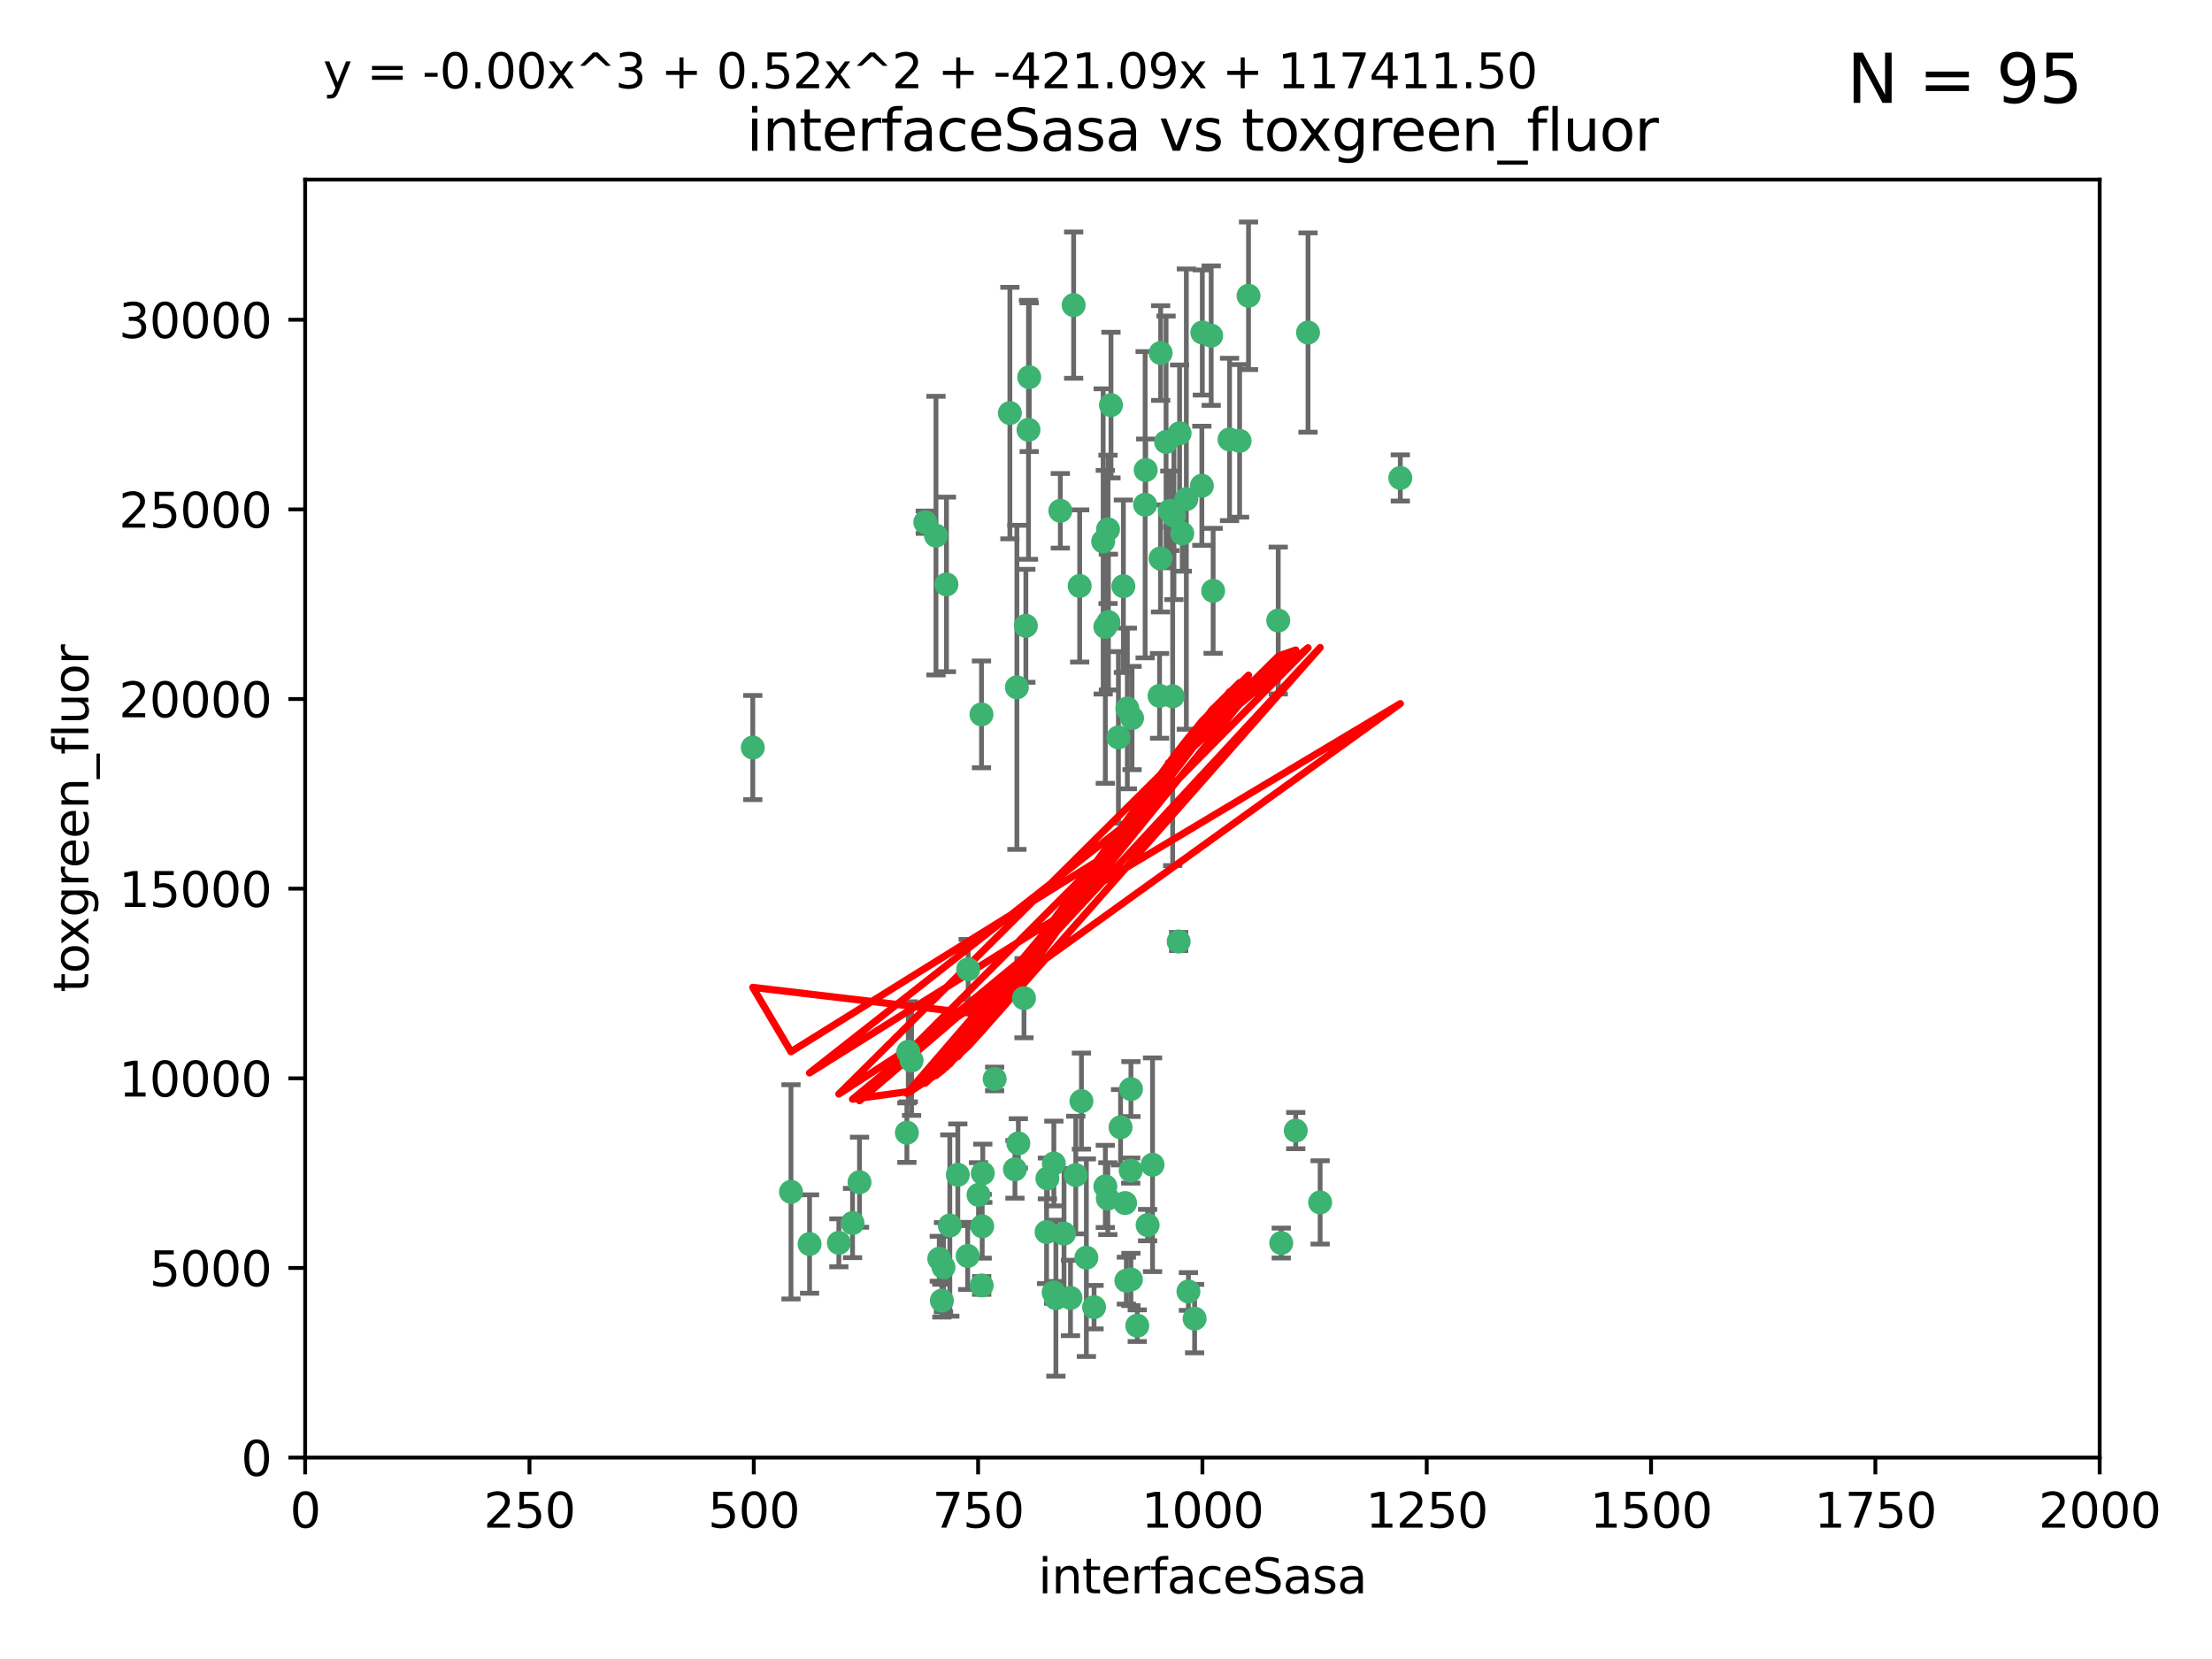 <?xml version="1.0" encoding="utf-8" standalone="no"?>
<!DOCTYPE svg PUBLIC "-//W3C//DTD SVG 1.1//EN"
  "http://www.w3.org/Graphics/SVG/1.1/DTD/svg11.dtd">
<svg xmlns:xlink="http://www.w3.org/1999/xlink" width="460.8pt" height="345.6pt" viewBox="0 0 460.8 345.6" xmlns="http://www.w3.org/2000/svg" version="1.1">
 <defs>
  <style type="text/css">*{stroke-linejoin: round; stroke-linecap: butt}</style>
 </defs>
 <g id="figure_1">
  <g id="patch_1">
   <path d="M 0 345.6 
L 460.8 345.6 
L 460.8 0 
L 0 0 
z
" style="fill: #ffffff"/>
  </g>
  <g id="axes_1">
   <g id="patch_2">
    <path d="M 63.571 303.64 
L 437.4 303.64 
L 437.4 37.411 
L 63.571 37.411 
z
" style="fill: #ffffff"/>
   </g>
   <g id="PathCollection_1">
    <defs>
     <path id="m224e155995" d="M 0 1.118 
C 0.297 1.118 0.581 1 0.791 0.791 
C 1 0.581 1.118 0.297 1.118 0 
C 1.118 -0.297 1 -0.581 0.791 -0.791 
C 0.581 -1 0.297 -1.118 0 -1.118 
C -0.297 -1.118 -0.581 -1 -0.791 -0.791 
C -1 -0.581 -1.118 -0.297 -1.118 0 
C -1.118 0.297 -1 0.581 -0.791 0.791 
C -0.581 1 -0.297 1.118 0 1.118 
z
" style="stroke: #3cb371"/>
    </defs>
    <g clip-path="url(#p03fe679102)">
     <use xlink:href="#m224e155995" x="243.693" y="106.407" style="fill: #3cb371; stroke: #3cb371"/>
     <use xlink:href="#m224e155995" x="272.484" y="69.276" style="fill: #3cb371; stroke: #3cb371"/>
     <use xlink:href="#m224e155995" x="231.435" y="84.387" style="fill: #3cb371; stroke: #3cb371"/>
     <use xlink:href="#m224e155995" x="242.914" y="92.058" style="fill: #3cb371; stroke: #3cb371"/>
     <use xlink:href="#m224e155995" x="266.28" y="129.266" style="fill: #3cb371; stroke: #3cb371"/>
     <use xlink:href="#m224e155995" x="220.886" y="106.409" style="fill: #3cb371; stroke: #3cb371"/>
     <use xlink:href="#m224e155995" x="214.404" y="78.577" style="fill: #3cb371; stroke: #3cb371"/>
     <use xlink:href="#m224e155995" x="174.75" y="258.901" style="fill: #3cb371; stroke: #3cb371"/>
     <use xlink:href="#m224e155995" x="241.787" y="73.544" style="fill: #3cb371; stroke: #3cb371"/>
     <use xlink:href="#m224e155995" x="252.721" y="123.084" style="fill: #3cb371; stroke: #3cb371"/>
     <use xlink:href="#m224e155995" x="252.312" y="69.92" style="fill: #3cb371; stroke: #3cb371"/>
     <use xlink:href="#m224e155995" x="258.229" y="91.842" style="fill: #3cb371; stroke: #3cb371"/>
     <use xlink:href="#m224e155995" x="223.66" y="63.561" style="fill: #3cb371; stroke: #3cb371"/>
     <use xlink:href="#m224e155995" x="232.987" y="153.62" style="fill: #3cb371; stroke: #3cb371"/>
     <use xlink:href="#m224e155995" x="241.557" y="144.96" style="fill: #3cb371; stroke: #3cb371"/>
     <use xlink:href="#m224e155995" x="247.136" y="103.972" style="fill: #3cb371; stroke: #3cb371"/>
     <use xlink:href="#m224e155995" x="246.284" y="111.129" style="fill: #3cb371; stroke: #3cb371"/>
     <use xlink:href="#m224e155995" x="244.553" y="107.43" style="fill: #3cb371; stroke: #3cb371"/>
     <use xlink:href="#m224e155995" x="250.368" y="101.196" style="fill: #3cb371; stroke: #3cb371"/>
     <use xlink:href="#m224e155995" x="210.378" y="86.045" style="fill: #3cb371; stroke: #3cb371"/>
     <use xlink:href="#m224e155995" x="256.134" y="91.543" style="fill: #3cb371; stroke: #3cb371"/>
     <use xlink:href="#m224e155995" x="234.02" y="122.124" style="fill: #3cb371; stroke: #3cb371"/>
     <use xlink:href="#m224e155995" x="238.555" y="105.145" style="fill: #3cb371; stroke: #3cb371"/>
     <use xlink:href="#m224e155995" x="230.261" y="130.584" style="fill: #3cb371; stroke: #3cb371"/>
     <use xlink:href="#m224e155995" x="238.669" y="97.916" style="fill: #3cb371; stroke: #3cb371"/>
     <use xlink:href="#m224e155995" x="241.753" y="116.33" style="fill: #3cb371; stroke: #3cb371"/>
     <use xlink:href="#m224e155995" x="245.731" y="90.261" style="fill: #3cb371; stroke: #3cb371"/>
     <use xlink:href="#m224e155995" x="266.908" y="258.946" style="fill: #3cb371; stroke: #3cb371"/>
     <use xlink:href="#m224e155995" x="269.927" y="235.524" style="fill: #3cb371; stroke: #3cb371"/>
     <use xlink:href="#m224e155995" x="240.095" y="242.64" style="fill: #3cb371; stroke: #3cb371"/>
     <use xlink:href="#m224e155995" x="214.256" y="89.534" style="fill: #3cb371; stroke: #3cb371"/>
     <use xlink:href="#m224e155995" x="291.711" y="99.569" style="fill: #3cb371; stroke: #3cb371"/>
     <use xlink:href="#m224e155995" x="224.916" y="122.066" style="fill: #3cb371; stroke: #3cb371"/>
     <use xlink:href="#m224e155995" x="260.091" y="61.614" style="fill: #3cb371; stroke: #3cb371"/>
     <use xlink:href="#m224e155995" x="250.465" y="69.268" style="fill: #3cb371; stroke: #3cb371"/>
     <use xlink:href="#m224e155995" x="204.462" y="148.819" style="fill: #3cb371; stroke: #3cb371"/>
     <use xlink:href="#m224e155995" x="201.688" y="201.933" style="fill: #3cb371; stroke: #3cb371"/>
     <use xlink:href="#m224e155995" x="194.981" y="111.579" style="fill: #3cb371; stroke: #3cb371"/>
     <use xlink:href="#m224e155995" x="204.731" y="244.417" style="fill: #3cb371; stroke: #3cb371"/>
     <use xlink:href="#m224e155995" x="192.753" y="108.788" style="fill: #3cb371; stroke: #3cb371"/>
     <use xlink:href="#m224e155995" x="230.822" y="110.277" style="fill: #3cb371; stroke: #3cb371"/>
     <use xlink:href="#m224e155995" x="229.813" y="112.79" style="fill: #3cb371; stroke: #3cb371"/>
     <use xlink:href="#m224e155995" x="204.503" y="267.781" style="fill: #3cb371; stroke: #3cb371"/>
     <use xlink:href="#m224e155995" x="275.007" y="250.485" style="fill: #3cb371; stroke: #3cb371"/>
     <use xlink:href="#m224e155995" x="219.534" y="242.381" style="fill: #3cb371; stroke: #3cb371"/>
     <use xlink:href="#m224e155995" x="179.053" y="246.279" style="fill: #3cb371; stroke: #3cb371"/>
     <use xlink:href="#m224e155995" x="230.901" y="129.589" style="fill: #3cb371; stroke: #3cb371"/>
     <use xlink:href="#m224e155995" x="234.375" y="250.612" style="fill: #3cb371; stroke: #3cb371"/>
     <use xlink:href="#m224e155995" x="221.654" y="256.992" style="fill: #3cb371; stroke: #3cb371"/>
     <use xlink:href="#m224e155995" x="212.14" y="238.185" style="fill: #3cb371; stroke: #3cb371"/>
     <use xlink:href="#m224e155995" x="239.071" y="255.21" style="fill: #3cb371; stroke: #3cb371"/>
     <use xlink:href="#m224e155995" x="213.706" y="130.365" style="fill: #3cb371; stroke: #3cb371"/>
     <use xlink:href="#m224e155995" x="195.666" y="262.218" style="fill: #3cb371; stroke: #3cb371"/>
     <use xlink:href="#m224e155995" x="235.596" y="226.876" style="fill: #3cb371; stroke: #3cb371"/>
     <use xlink:href="#m224e155995" x="247.573" y="269.044" style="fill: #3cb371; stroke: #3cb371"/>
     <use xlink:href="#m224e155995" x="230.779" y="249.694" style="fill: #3cb371; stroke: #3cb371"/>
     <use xlink:href="#m224e155995" x="224.106" y="244.785" style="fill: #3cb371; stroke: #3cb371"/>
     <use xlink:href="#m224e155995" x="235.59" y="266.536" style="fill: #3cb371; stroke: #3cb371"/>
     <use xlink:href="#m224e155995" x="201.587" y="261.632" style="fill: #3cb371; stroke: #3cb371"/>
     <use xlink:href="#m224e155995" x="236.912" y="276.165" style="fill: #3cb371; stroke: #3cb371"/>
     <use xlink:href="#m224e155995" x="203.841" y="248.914" style="fill: #3cb371; stroke: #3cb371"/>
     <use xlink:href="#m224e155995" x="219.488" y="269.232" style="fill: #3cb371; stroke: #3cb371"/>
     <use xlink:href="#m224e155995" x="196.206" y="270.942" style="fill: #3cb371; stroke: #3cb371"/>
     <use xlink:href="#m224e155995" x="189.211" y="219.109" style="fill: #3cb371; stroke: #3cb371"/>
     <use xlink:href="#m224e155995" x="226.308" y="262" style="fill: #3cb371; stroke: #3cb371"/>
     <use xlink:href="#m224e155995" x="188.922" y="235.955" style="fill: #3cb371; stroke: #3cb371"/>
     <use xlink:href="#m224e155995" x="211.835" y="143.182" style="fill: #3cb371; stroke: #3cb371"/>
     <use xlink:href="#m224e155995" x="233.433" y="234.83" style="fill: #3cb371; stroke: #3cb371"/>
     <use xlink:href="#m224e155995" x="245.536" y="196.128" style="fill: #3cb371; stroke: #3cb371"/>
     <use xlink:href="#m224e155995" x="196.546" y="263.982" style="fill: #3cb371; stroke: #3cb371"/>
     <use xlink:href="#m224e155995" x="244.288" y="145.054" style="fill: #3cb371; stroke: #3cb371"/>
     <use xlink:href="#m224e155995" x="248.859" y="274.693" style="fill: #3cb371; stroke: #3cb371"/>
     <use xlink:href="#m224e155995" x="213.318" y="207.934" style="fill: #3cb371; stroke: #3cb371"/>
     <use xlink:href="#m224e155995" x="235.826" y="149.585" style="fill: #3cb371; stroke: #3cb371"/>
     <use xlink:href="#m224e155995" x="204.611" y="255.455" style="fill: #3cb371; stroke: #3cb371"/>
     <use xlink:href="#m224e155995" x="218.192" y="245.498" style="fill: #3cb371; stroke: #3cb371"/>
     <use xlink:href="#m224e155995" x="219.963" y="270.434" style="fill: #3cb371; stroke: #3cb371"/>
     <use xlink:href="#m224e155995" x="177.602" y="254.778" style="fill: #3cb371; stroke: #3cb371"/>
     <use xlink:href="#m224e155995" x="189.899" y="220.92" style="fill: #3cb371; stroke: #3cb371"/>
     <use xlink:href="#m224e155995" x="227.91" y="272.306" style="fill: #3cb371; stroke: #3cb371"/>
     <use xlink:href="#m224e155995" x="197.864" y="255.301" style="fill: #3cb371; stroke: #3cb371"/>
     <use xlink:href="#m224e155995" x="234.846" y="147.587" style="fill: #3cb371; stroke: #3cb371"/>
     <use xlink:href="#m224e155995" x="234.641" y="266.787" style="fill: #3cb371; stroke: #3cb371"/>
     <use xlink:href="#m224e155995" x="168.647" y="259.154" style="fill: #3cb371; stroke: #3cb371"/>
     <use xlink:href="#m224e155995" x="223" y="270.383" style="fill: #3cb371; stroke: #3cb371"/>
     <use xlink:href="#m224e155995" x="197.163" y="121.744" style="fill: #3cb371; stroke: #3cb371"/>
     <use xlink:href="#m224e155995" x="225.284" y="229.381" style="fill: #3cb371; stroke: #3cb371"/>
     <use xlink:href="#m224e155995" x="218.019" y="256.651" style="fill: #3cb371; stroke: #3cb371"/>
     <use xlink:href="#m224e155995" x="211.432" y="243.591" style="fill: #3cb371; stroke: #3cb371"/>
     <use xlink:href="#m224e155995" x="199.529" y="244.726" style="fill: #3cb371; stroke: #3cb371"/>
     <use xlink:href="#m224e155995" x="235.549" y="243.853" style="fill: #3cb371; stroke: #3cb371"/>
     <use xlink:href="#m224e155995" x="207.202" y="224.762" style="fill: #3cb371; stroke: #3cb371"/>
     <use xlink:href="#m224e155995" x="156.817" y="155.731" style="fill: #3cb371; stroke: #3cb371"/>
     <use xlink:href="#m224e155995" x="164.776" y="248.284" style="fill: #3cb371; stroke: #3cb371"/>
     <use xlink:href="#m224e155995" x="230.263" y="247.152" style="fill: #3cb371; stroke: #3cb371"/>
    </g>
   </g>
   <g id="matplotlib.axis_1">
    <g id="xtick_1">
     <g id="line2d_1">
      <defs>
       <path id="mdcef99e0f6" d="M 0 0 
L 0 3.5 
" style="stroke: #000000; stroke-width: 0.8"/>
      </defs>
      <g>
       <use xlink:href="#mdcef99e0f6" x="63.571" y="303.64" style="stroke: #000000; stroke-width: 0.8"/>
      </g>
     </g>
     <g id="text_1">
      <!-- 0 -->
      <g transform="translate(60.39 318.238)scale(0.1 -0.1)">
       <defs>
        <path id="DejaVuSans-30" d="M 2034 4250 
Q 1547 4250 1301 3770 
Q 1056 3291 1056 2328 
Q 1056 1369 1301 889 
Q 1547 409 2034 409 
Q 2525 409 2770 889 
Q 3016 1369 3016 2328 
Q 3016 3291 2770 3770 
Q 2525 4250 2034 4250 
z
M 2034 4750 
Q 2819 4750 3233 4129 
Q 3647 3509 3647 2328 
Q 3647 1150 3233 529 
Q 2819 -91 2034 -91 
Q 1250 -91 836 529 
Q 422 1150 422 2328 
Q 422 3509 836 4129 
Q 1250 4750 2034 4750 
z
" transform="scale(0.016)"/>
       </defs>
       <use xlink:href="#DejaVuSans-30"/>
      </g>
     </g>
    </g>
    <g id="xtick_2">
     <g id="line2d_2">
      <g>
       <use xlink:href="#mdcef99e0f6" x="110.3" y="303.64" style="stroke: #000000; stroke-width: 0.8"/>
      </g>
     </g>
     <g id="text_2">
      <!-- 250 -->
      <g transform="translate(100.756 318.238)scale(0.1 -0.1)">
       <defs>
        <path id="DejaVuSans-32" d="M 1228 531 
L 3431 531 
L 3431 0 
L 469 0 
L 469 531 
Q 828 903 1448 1529 
Q 2069 2156 2228 2338 
Q 2531 2678 2651 2914 
Q 2772 3150 2772 3378 
Q 2772 3750 2511 3984 
Q 2250 4219 1831 4219 
Q 1534 4219 1204 4116 
Q 875 4013 500 3803 
L 500 4441 
Q 881 4594 1212 4672 
Q 1544 4750 1819 4750 
Q 2544 4750 2975 4387 
Q 3406 4025 3406 3419 
Q 3406 3131 3298 2873 
Q 3191 2616 2906 2266 
Q 2828 2175 2409 1742 
Q 1991 1309 1228 531 
z
" transform="scale(0.016)"/>
        <path id="DejaVuSans-35" d="M 691 4666 
L 3169 4666 
L 3169 4134 
L 1269 4134 
L 1269 2991 
Q 1406 3038 1543 3061 
Q 1681 3084 1819 3084 
Q 2600 3084 3056 2656 
Q 3513 2228 3513 1497 
Q 3513 744 3044 326 
Q 2575 -91 1722 -91 
Q 1428 -91 1123 -41 
Q 819 9 494 109 
L 494 744 
Q 775 591 1075 516 
Q 1375 441 1709 441 
Q 2250 441 2565 725 
Q 2881 1009 2881 1497 
Q 2881 1984 2565 2268 
Q 2250 2553 1709 2553 
Q 1456 2553 1204 2497 
Q 953 2441 691 2322 
L 691 4666 
z
" transform="scale(0.016)"/>
       </defs>
       <use xlink:href="#DejaVuSans-32"/>
       <use xlink:href="#DejaVuSans-35" x="63.623"/>
       <use xlink:href="#DejaVuSans-30" x="127.246"/>
      </g>
     </g>
    </g>
    <g id="xtick_3">
     <g id="line2d_3">
      <g>
       <use xlink:href="#mdcef99e0f6" x="157.028" y="303.64" style="stroke: #000000; stroke-width: 0.8"/>
      </g>
     </g>
     <g id="text_3">
      <!-- 500 -->
      <g transform="translate(147.485 318.238)scale(0.1 -0.1)">
       <use xlink:href="#DejaVuSans-35"/>
       <use xlink:href="#DejaVuSans-30" x="63.623"/>
       <use xlink:href="#DejaVuSans-30" x="127.246"/>
      </g>
     </g>
    </g>
    <g id="xtick_4">
     <g id="line2d_4">
      <g>
       <use xlink:href="#mdcef99e0f6" x="203.757" y="303.64" style="stroke: #000000; stroke-width: 0.8"/>
      </g>
     </g>
     <g id="text_4">
      <!-- 750 -->
      <g transform="translate(194.213 318.238)scale(0.1 -0.1)">
       <defs>
        <path id="DejaVuSans-37" d="M 525 4666 
L 3525 4666 
L 3525 4397 
L 1831 0 
L 1172 0 
L 2766 4134 
L 525 4134 
L 525 4666 
z
" transform="scale(0.016)"/>
       </defs>
       <use xlink:href="#DejaVuSans-37"/>
       <use xlink:href="#DejaVuSans-35" x="63.623"/>
       <use xlink:href="#DejaVuSans-30" x="127.246"/>
      </g>
     </g>
    </g>
    <g id="xtick_5">
     <g id="line2d_5">
      <g>
       <use xlink:href="#mdcef99e0f6" x="250.486" y="303.64" style="stroke: #000000; stroke-width: 0.8"/>
      </g>
     </g>
     <g id="text_5">
      <!-- 1000 -->
      <g transform="translate(237.761 318.238)scale(0.1 -0.1)">
       <defs>
        <path id="DejaVuSans-31" d="M 794 531 
L 1825 531 
L 1825 4091 
L 703 3866 
L 703 4441 
L 1819 4666 
L 2450 4666 
L 2450 531 
L 3481 531 
L 3481 0 
L 794 0 
L 794 531 
z
" transform="scale(0.016)"/>
       </defs>
       <use xlink:href="#DejaVuSans-31"/>
       <use xlink:href="#DejaVuSans-30" x="63.623"/>
       <use xlink:href="#DejaVuSans-30" x="127.246"/>
       <use xlink:href="#DejaVuSans-30" x="190.869"/>
      </g>
     </g>
    </g>
    <g id="xtick_6">
     <g id="line2d_6">
      <g>
       <use xlink:href="#mdcef99e0f6" x="297.214" y="303.64" style="stroke: #000000; stroke-width: 0.8"/>
      </g>
     </g>
     <g id="text_6">
      <!-- 1250 -->
      <g transform="translate(284.489 318.238)scale(0.1 -0.1)">
       <use xlink:href="#DejaVuSans-31"/>
       <use xlink:href="#DejaVuSans-32" x="63.623"/>
       <use xlink:href="#DejaVuSans-35" x="127.246"/>
       <use xlink:href="#DejaVuSans-30" x="190.869"/>
      </g>
     </g>
    </g>
    <g id="xtick_7">
     <g id="line2d_7">
      <g>
       <use xlink:href="#mdcef99e0f6" x="343.943" y="303.64" style="stroke: #000000; stroke-width: 0.8"/>
      </g>
     </g>
     <g id="text_7">
      <!-- 1500 -->
      <g transform="translate(331.218 318.238)scale(0.1 -0.1)">
       <use xlink:href="#DejaVuSans-31"/>
       <use xlink:href="#DejaVuSans-35" x="63.623"/>
       <use xlink:href="#DejaVuSans-30" x="127.246"/>
       <use xlink:href="#DejaVuSans-30" x="190.869"/>
      </g>
     </g>
    </g>
    <g id="xtick_8">
     <g id="line2d_8">
      <g>
       <use xlink:href="#mdcef99e0f6" x="390.671" y="303.64" style="stroke: #000000; stroke-width: 0.8"/>
      </g>
     </g>
     <g id="text_8">
      <!-- 1750 -->
      <g transform="translate(377.946 318.238)scale(0.1 -0.1)">
       <use xlink:href="#DejaVuSans-31"/>
       <use xlink:href="#DejaVuSans-37" x="63.623"/>
       <use xlink:href="#DejaVuSans-35" x="127.246"/>
       <use xlink:href="#DejaVuSans-30" x="190.869"/>
      </g>
     </g>
    </g>
    <g id="xtick_9">
     <g id="line2d_9">
      <g>
       <use xlink:href="#mdcef99e0f6" x="437.4" y="303.64" style="stroke: #000000; stroke-width: 0.8"/>
      </g>
     </g>
     <g id="text_9">
      <!-- 2000 -->
      <g transform="translate(424.675 318.238)scale(0.1 -0.1)">
       <use xlink:href="#DejaVuSans-32"/>
       <use xlink:href="#DejaVuSans-30" x="63.623"/>
       <use xlink:href="#DejaVuSans-30" x="127.246"/>
       <use xlink:href="#DejaVuSans-30" x="190.869"/>
      </g>
     </g>
    </g>
    <g id="text_10">
     <!-- interfaceSasa -->
     <g transform="translate(216.279 331.917)scale(0.1 -0.1)">
      <defs>
       <path id="DejaVuSans-69" d="M 603 3500 
L 1178 3500 
L 1178 0 
L 603 0 
L 603 3500 
z
M 603 4863 
L 1178 4863 
L 1178 4134 
L 603 4134 
L 603 4863 
z
" transform="scale(0.016)"/>
       <path id="DejaVuSans-6e" d="M 3513 2113 
L 3513 0 
L 2938 0 
L 2938 2094 
Q 2938 2591 2744 2837 
Q 2550 3084 2163 3084 
Q 1697 3084 1428 2787 
Q 1159 2491 1159 1978 
L 1159 0 
L 581 0 
L 581 3500 
L 1159 3500 
L 1159 2956 
Q 1366 3272 1645 3428 
Q 1925 3584 2291 3584 
Q 2894 3584 3203 3211 
Q 3513 2838 3513 2113 
z
" transform="scale(0.016)"/>
       <path id="DejaVuSans-74" d="M 1172 4494 
L 1172 3500 
L 2356 3500 
L 2356 3053 
L 1172 3053 
L 1172 1153 
Q 1172 725 1289 603 
Q 1406 481 1766 481 
L 2356 481 
L 2356 0 
L 1766 0 
Q 1100 0 847 248 
Q 594 497 594 1153 
L 594 3053 
L 172 3053 
L 172 3500 
L 594 3500 
L 594 4494 
L 1172 4494 
z
" transform="scale(0.016)"/>
       <path id="DejaVuSans-65" d="M 3597 1894 
L 3597 1613 
L 953 1613 
Q 991 1019 1311 708 
Q 1631 397 2203 397 
Q 2534 397 2845 478 
Q 3156 559 3463 722 
L 3463 178 
Q 3153 47 2828 -22 
Q 2503 -91 2169 -91 
Q 1331 -91 842 396 
Q 353 884 353 1716 
Q 353 2575 817 3079 
Q 1281 3584 2069 3584 
Q 2775 3584 3186 3129 
Q 3597 2675 3597 1894 
z
M 3022 2063 
Q 3016 2534 2758 2815 
Q 2500 3097 2075 3097 
Q 1594 3097 1305 2825 
Q 1016 2553 972 2059 
L 3022 2063 
z
" transform="scale(0.016)"/>
       <path id="DejaVuSans-72" d="M 2631 2963 
Q 2534 3019 2420 3045 
Q 2306 3072 2169 3072 
Q 1681 3072 1420 2755 
Q 1159 2438 1159 1844 
L 1159 0 
L 581 0 
L 581 3500 
L 1159 3500 
L 1159 2956 
Q 1341 3275 1631 3429 
Q 1922 3584 2338 3584 
Q 2397 3584 2469 3576 
Q 2541 3569 2628 3553 
L 2631 2963 
z
" transform="scale(0.016)"/>
       <path id="DejaVuSans-66" d="M 2375 4863 
L 2375 4384 
L 1825 4384 
Q 1516 4384 1395 4259 
Q 1275 4134 1275 3809 
L 1275 3500 
L 2222 3500 
L 2222 3053 
L 1275 3053 
L 1275 0 
L 697 0 
L 697 3053 
L 147 3053 
L 147 3500 
L 697 3500 
L 697 3744 
Q 697 4328 969 4595 
Q 1241 4863 1831 4863 
L 2375 4863 
z
" transform="scale(0.016)"/>
       <path id="DejaVuSans-61" d="M 2194 1759 
Q 1497 1759 1228 1600 
Q 959 1441 959 1056 
Q 959 750 1161 570 
Q 1363 391 1709 391 
Q 2188 391 2477 730 
Q 2766 1069 2766 1631 
L 2766 1759 
L 2194 1759 
z
M 3341 1997 
L 3341 0 
L 2766 0 
L 2766 531 
Q 2569 213 2275 61 
Q 1981 -91 1556 -91 
Q 1019 -91 701 211 
Q 384 513 384 1019 
Q 384 1609 779 1909 
Q 1175 2209 1959 2209 
L 2766 2209 
L 2766 2266 
Q 2766 2663 2505 2880 
Q 2244 3097 1772 3097 
Q 1472 3097 1187 3025 
Q 903 2953 641 2809 
L 641 3341 
Q 956 3463 1253 3523 
Q 1550 3584 1831 3584 
Q 2591 3584 2966 3190 
Q 3341 2797 3341 1997 
z
" transform="scale(0.016)"/>
       <path id="DejaVuSans-63" d="M 3122 3366 
L 3122 2828 
Q 2878 2963 2633 3030 
Q 2388 3097 2138 3097 
Q 1578 3097 1268 2742 
Q 959 2388 959 1747 
Q 959 1106 1268 751 
Q 1578 397 2138 397 
Q 2388 397 2633 464 
Q 2878 531 3122 666 
L 3122 134 
Q 2881 22 2623 -34 
Q 2366 -91 2075 -91 
Q 1284 -91 818 406 
Q 353 903 353 1747 
Q 353 2603 823 3093 
Q 1294 3584 2113 3584 
Q 2378 3584 2631 3529 
Q 2884 3475 3122 3366 
z
" transform="scale(0.016)"/>
       <path id="DejaVuSans-53" d="M 3425 4513 
L 3425 3897 
Q 3066 4069 2747 4153 
Q 2428 4238 2131 4238 
Q 1616 4238 1336 4038 
Q 1056 3838 1056 3469 
Q 1056 3159 1242 3001 
Q 1428 2844 1947 2747 
L 2328 2669 
Q 3034 2534 3370 2195 
Q 3706 1856 3706 1288 
Q 3706 609 3251 259 
Q 2797 -91 1919 -91 
Q 1588 -91 1214 -16 
Q 841 59 441 206 
L 441 856 
Q 825 641 1194 531 
Q 1563 422 1919 422 
Q 2459 422 2753 634 
Q 3047 847 3047 1241 
Q 3047 1584 2836 1778 
Q 2625 1972 2144 2069 
L 1759 2144 
Q 1053 2284 737 2584 
Q 422 2884 422 3419 
Q 422 4038 858 4394 
Q 1294 4750 2059 4750 
Q 2388 4750 2728 4690 
Q 3069 4631 3425 4513 
z
" transform="scale(0.016)"/>
       <path id="DejaVuSans-73" d="M 2834 3397 
L 2834 2853 
Q 2591 2978 2328 3040 
Q 2066 3103 1784 3103 
Q 1356 3103 1142 2972 
Q 928 2841 928 2578 
Q 928 2378 1081 2264 
Q 1234 2150 1697 2047 
L 1894 2003 
Q 2506 1872 2764 1633 
Q 3022 1394 3022 966 
Q 3022 478 2636 193 
Q 2250 -91 1575 -91 
Q 1294 -91 989 -36 
Q 684 19 347 128 
L 347 722 
Q 666 556 975 473 
Q 1284 391 1588 391 
Q 1994 391 2212 530 
Q 2431 669 2431 922 
Q 2431 1156 2273 1281 
Q 2116 1406 1581 1522 
L 1381 1569 
Q 847 1681 609 1914 
Q 372 2147 372 2553 
Q 372 3047 722 3315 
Q 1072 3584 1716 3584 
Q 2034 3584 2315 3537 
Q 2597 3491 2834 3397 
z
" transform="scale(0.016)"/>
      </defs>
      <use xlink:href="#DejaVuSans-69"/>
      <use xlink:href="#DejaVuSans-6e" x="27.783"/>
      <use xlink:href="#DejaVuSans-74" x="91.162"/>
      <use xlink:href="#DejaVuSans-65" x="130.371"/>
      <use xlink:href="#DejaVuSans-72" x="191.895"/>
      <use xlink:href="#DejaVuSans-66" x="233.008"/>
      <use xlink:href="#DejaVuSans-61" x="268.213"/>
      <use xlink:href="#DejaVuSans-63" x="329.492"/>
      <use xlink:href="#DejaVuSans-65" x="384.473"/>
      <use xlink:href="#DejaVuSans-53" x="445.996"/>
      <use xlink:href="#DejaVuSans-61" x="509.473"/>
      <use xlink:href="#DejaVuSans-73" x="570.752"/>
      <use xlink:href="#DejaVuSans-61" x="622.852"/>
     </g>
    </g>
   </g>
   <g id="matplotlib.axis_2">
    <g id="ytick_1">
     <g id="line2d_10">
      <defs>
       <path id="m9e367bdd59" d="M 0 0 
L -3.5 0 
" style="stroke: #000000; stroke-width: 0.8"/>
      </defs>
      <g>
       <use xlink:href="#m9e367bdd59" x="63.571" y="303.64" style="stroke: #000000; stroke-width: 0.8"/>
      </g>
     </g>
     <g id="text_11">
      <!-- 0 -->
      <g transform="translate(50.209 307.439)scale(0.1 -0.1)">
       <use xlink:href="#DejaVuSans-30"/>
      </g>
     </g>
    </g>
    <g id="ytick_2">
     <g id="line2d_11">
      <g>
       <use xlink:href="#m9e367bdd59" x="63.571" y="264.135" style="stroke: #000000; stroke-width: 0.8"/>
      </g>
     </g>
     <g id="text_12">
      <!-- 5000 -->
      <g transform="translate(31.121 267.934)scale(0.1 -0.1)">
       <use xlink:href="#DejaVuSans-35"/>
       <use xlink:href="#DejaVuSans-30" x="63.623"/>
       <use xlink:href="#DejaVuSans-30" x="127.246"/>
       <use xlink:href="#DejaVuSans-30" x="190.869"/>
      </g>
     </g>
    </g>
    <g id="ytick_3">
     <g id="line2d_12">
      <g>
       <use xlink:href="#m9e367bdd59" x="63.571" y="224.63" style="stroke: #000000; stroke-width: 0.8"/>
      </g>
     </g>
     <g id="text_13">
      <!-- 10000 -->
      <g transform="translate(24.759 228.429)scale(0.1 -0.1)">
       <use xlink:href="#DejaVuSans-31"/>
       <use xlink:href="#DejaVuSans-30" x="63.623"/>
       <use xlink:href="#DejaVuSans-30" x="127.246"/>
       <use xlink:href="#DejaVuSans-30" x="190.869"/>
       <use xlink:href="#DejaVuSans-30" x="254.492"/>
      </g>
     </g>
    </g>
    <g id="ytick_4">
     <g id="line2d_13">
      <g>
       <use xlink:href="#m9e367bdd59" x="63.571" y="185.125" style="stroke: #000000; stroke-width: 0.8"/>
      </g>
     </g>
     <g id="text_14">
      <!-- 15000 -->
      <g transform="translate(24.759 188.924)scale(0.1 -0.1)">
       <use xlink:href="#DejaVuSans-31"/>
       <use xlink:href="#DejaVuSans-35" x="63.623"/>
       <use xlink:href="#DejaVuSans-30" x="127.246"/>
       <use xlink:href="#DejaVuSans-30" x="190.869"/>
       <use xlink:href="#DejaVuSans-30" x="254.492"/>
      </g>
     </g>
    </g>
    <g id="ytick_5">
     <g id="line2d_14">
      <g>
       <use xlink:href="#m9e367bdd59" x="63.571" y="145.62" style="stroke: #000000; stroke-width: 0.8"/>
      </g>
     </g>
     <g id="text_15">
      <!-- 20000 -->
      <g transform="translate(24.759 149.419)scale(0.1 -0.1)">
       <use xlink:href="#DejaVuSans-32"/>
       <use xlink:href="#DejaVuSans-30" x="63.623"/>
       <use xlink:href="#DejaVuSans-30" x="127.246"/>
       <use xlink:href="#DejaVuSans-30" x="190.869"/>
       <use xlink:href="#DejaVuSans-30" x="254.492"/>
      </g>
     </g>
    </g>
    <g id="ytick_6">
     <g id="line2d_15">
      <g>
       <use xlink:href="#m9e367bdd59" x="63.571" y="106.115" style="stroke: #000000; stroke-width: 0.8"/>
      </g>
     </g>
     <g id="text_16">
      <!-- 25000 -->
      <g transform="translate(24.759 109.914)scale(0.1 -0.1)">
       <use xlink:href="#DejaVuSans-32"/>
       <use xlink:href="#DejaVuSans-35" x="63.623"/>
       <use xlink:href="#DejaVuSans-30" x="127.246"/>
       <use xlink:href="#DejaVuSans-30" x="190.869"/>
       <use xlink:href="#DejaVuSans-30" x="254.492"/>
      </g>
     </g>
    </g>
    <g id="ytick_7">
     <g id="line2d_16">
      <g>
       <use xlink:href="#m9e367bdd59" x="63.571" y="66.61" style="stroke: #000000; stroke-width: 0.8"/>
      </g>
     </g>
     <g id="text_17">
      <!-- 30000 -->
      <g transform="translate(24.759 70.409)scale(0.1 -0.1)">
       <defs>
        <path id="DejaVuSans-33" d="M 2597 2516 
Q 3050 2419 3304 2112 
Q 3559 1806 3559 1356 
Q 3559 666 3084 287 
Q 2609 -91 1734 -91 
Q 1441 -91 1130 -33 
Q 819 25 488 141 
L 488 750 
Q 750 597 1062 519 
Q 1375 441 1716 441 
Q 2309 441 2620 675 
Q 2931 909 2931 1356 
Q 2931 1769 2642 2001 
Q 2353 2234 1838 2234 
L 1294 2234 
L 1294 2753 
L 1863 2753 
Q 2328 2753 2575 2939 
Q 2822 3125 2822 3475 
Q 2822 3834 2567 4026 
Q 2313 4219 1838 4219 
Q 1578 4219 1281 4162 
Q 984 4106 628 3988 
L 628 4550 
Q 988 4650 1302 4700 
Q 1616 4750 1894 4750 
Q 2613 4750 3031 4423 
Q 3450 4097 3450 3541 
Q 3450 3153 3228 2886 
Q 3006 2619 2597 2516 
z
" transform="scale(0.016)"/>
       </defs>
       <use xlink:href="#DejaVuSans-33"/>
       <use xlink:href="#DejaVuSans-30" x="63.623"/>
       <use xlink:href="#DejaVuSans-30" x="127.246"/>
       <use xlink:href="#DejaVuSans-30" x="190.869"/>
       <use xlink:href="#DejaVuSans-30" x="254.492"/>
      </g>
     </g>
    </g>
    <g id="text_18">
     <!-- toxgreen_fluor -->
     <g transform="translate(18.401 206.72)rotate(-90)scale(0.1 -0.1)">
      <defs>
       <path id="DejaVuSans-6f" d="M 1959 3097 
Q 1497 3097 1228 2736 
Q 959 2375 959 1747 
Q 959 1119 1226 758 
Q 1494 397 1959 397 
Q 2419 397 2687 759 
Q 2956 1122 2956 1747 
Q 2956 2369 2687 2733 
Q 2419 3097 1959 3097 
z
M 1959 3584 
Q 2709 3584 3137 3096 
Q 3566 2609 3566 1747 
Q 3566 888 3137 398 
Q 2709 -91 1959 -91 
Q 1206 -91 779 398 
Q 353 888 353 1747 
Q 353 2609 779 3096 
Q 1206 3584 1959 3584 
z
" transform="scale(0.016)"/>
       <path id="DejaVuSans-78" d="M 3513 3500 
L 2247 1797 
L 3578 0 
L 2900 0 
L 1881 1375 
L 863 0 
L 184 0 
L 1544 1831 
L 300 3500 
L 978 3500 
L 1906 2253 
L 2834 3500 
L 3513 3500 
z
" transform="scale(0.016)"/>
       <path id="DejaVuSans-67" d="M 2906 1791 
Q 2906 2416 2648 2759 
Q 2391 3103 1925 3103 
Q 1463 3103 1205 2759 
Q 947 2416 947 1791 
Q 947 1169 1205 825 
Q 1463 481 1925 481 
Q 2391 481 2648 825 
Q 2906 1169 2906 1791 
z
M 3481 434 
Q 3481 -459 3084 -895 
Q 2688 -1331 1869 -1331 
Q 1566 -1331 1297 -1286 
Q 1028 -1241 775 -1147 
L 775 -588 
Q 1028 -725 1275 -790 
Q 1522 -856 1778 -856 
Q 2344 -856 2625 -561 
Q 2906 -266 2906 331 
L 2906 616 
Q 2728 306 2450 153 
Q 2172 0 1784 0 
Q 1141 0 747 490 
Q 353 981 353 1791 
Q 353 2603 747 3093 
Q 1141 3584 1784 3584 
Q 2172 3584 2450 3431 
Q 2728 3278 2906 2969 
L 2906 3500 
L 3481 3500 
L 3481 434 
z
" transform="scale(0.016)"/>
       <path id="DejaVuSans-5f" d="M 3263 -1063 
L 3263 -1509 
L -63 -1509 
L -63 -1063 
L 3263 -1063 
z
" transform="scale(0.016)"/>
       <path id="DejaVuSans-6c" d="M 603 4863 
L 1178 4863 
L 1178 0 
L 603 0 
L 603 4863 
z
" transform="scale(0.016)"/>
       <path id="DejaVuSans-75" d="M 544 1381 
L 544 3500 
L 1119 3500 
L 1119 1403 
Q 1119 906 1312 657 
Q 1506 409 1894 409 
Q 2359 409 2629 706 
Q 2900 1003 2900 1516 
L 2900 3500 
L 3475 3500 
L 3475 0 
L 2900 0 
L 2900 538 
Q 2691 219 2414 64 
Q 2138 -91 1772 -91 
Q 1169 -91 856 284 
Q 544 659 544 1381 
z
M 1991 3584 
L 1991 3584 
z
" transform="scale(0.016)"/>
      </defs>
      <use xlink:href="#DejaVuSans-74"/>
      <use xlink:href="#DejaVuSans-6f" x="39.209"/>
      <use xlink:href="#DejaVuSans-78" x="97.266"/>
      <use xlink:href="#DejaVuSans-67" x="156.445"/>
      <use xlink:href="#DejaVuSans-72" x="219.922"/>
      <use xlink:href="#DejaVuSans-65" x="258.785"/>
      <use xlink:href="#DejaVuSans-65" x="320.309"/>
      <use xlink:href="#DejaVuSans-6e" x="381.832"/>
      <use xlink:href="#DejaVuSans-5f" x="445.211"/>
      <use xlink:href="#DejaVuSans-66" x="495.211"/>
      <use xlink:href="#DejaVuSans-6c" x="530.416"/>
      <use xlink:href="#DejaVuSans-75" x="558.199"/>
      <use xlink:href="#DejaVuSans-6f" x="621.578"/>
      <use xlink:href="#DejaVuSans-72" x="682.76"/>
     </g>
    </g>
   </g>
   <g id="LineCollection_1">
    <path d="M 243.693 114.69 
L 243.693 98.124 
" clip-path="url(#p03fe679102)" style="fill: none; stroke: #696969"/>
    <path d="M 272.484 90.034 
L 272.484 48.519 
" clip-path="url(#p03fe679102)" style="fill: none; stroke: #696969"/>
    <path d="M 231.435 99.556 
L 231.435 69.219 
" clip-path="url(#p03fe679102)" style="fill: none; stroke: #696969"/>
    <path d="M 242.914 118.276 
L 242.914 65.84 
" clip-path="url(#p03fe679102)" style="fill: none; stroke: #696969"/>
    <path d="M 266.28 144.567 
L 266.28 113.965 
" clip-path="url(#p03fe679102)" style="fill: none; stroke: #696969"/>
    <path d="M 220.886 114.176 
L 220.886 98.642 
" clip-path="url(#p03fe679102)" style="fill: none; stroke: #696969"/>
    <path d="M 214.404 94.067 
L 214.404 63.087 
" clip-path="url(#p03fe679102)" style="fill: none; stroke: #696969"/>
    <path d="M 174.75 263.898 
L 174.75 253.904 
" clip-path="url(#p03fe679102)" style="fill: none; stroke: #696969"/>
    <path d="M 241.787 83.405 
L 241.787 63.682 
" clip-path="url(#p03fe679102)" style="fill: none; stroke: #696969"/>
    <path d="M 252.721 136.104 
L 252.721 110.065 
" clip-path="url(#p03fe679102)" style="fill: none; stroke: #696969"/>
    <path d="M 252.312 84.444 
L 252.312 55.396 
" clip-path="url(#p03fe679102)" style="fill: none; stroke: #696969"/>
    <path d="M 258.229 107.733 
L 258.229 75.95 
" clip-path="url(#p03fe679102)" style="fill: none; stroke: #696969"/>
    <path d="M 223.66 78.794 
L 223.66 48.327 
" clip-path="url(#p03fe679102)" style="fill: none; stroke: #696969"/>
    <path d="M 232.987 171.496 
L 232.987 135.744 
" clip-path="url(#p03fe679102)" style="fill: none; stroke: #696969"/>
    <path d="M 241.557 153.789 
L 241.557 136.131 
" clip-path="url(#p03fe679102)" style="fill: none; stroke: #696969"/>
    <path d="M 247.136 151.918 
L 247.136 56.025 
" clip-path="url(#p03fe679102)" style="fill: none; stroke: #696969"/>
    <path d="M 246.284 118.989 
L 246.284 103.269 
" clip-path="url(#p03fe679102)" style="fill: none; stroke: #696969"/>
    <path d="M 244.553 124.902 
L 244.553 89.957 
" clip-path="url(#p03fe679102)" style="fill: none; stroke: #696969"/>
    <path d="M 250.368 113.603 
L 250.368 88.789 
" clip-path="url(#p03fe679102)" style="fill: none; stroke: #696969"/>
    <path d="M 210.378 112.245 
L 210.378 59.845 
" clip-path="url(#p03fe679102)" style="fill: none; stroke: #696969"/>
    <path d="M 256.134 108.456 
L 256.134 74.63 
" clip-path="url(#p03fe679102)" style="fill: none; stroke: #696969"/>
    <path d="M 234.02 140.086 
L 234.02 104.162 
" clip-path="url(#p03fe679102)" style="fill: none; stroke: #696969"/>
    <path d="M 238.555 137.044 
L 238.555 73.246 
" clip-path="url(#p03fe679102)" style="fill: none; stroke: #696969"/>
    <path d="M 230.261 163.179 
L 230.261 97.99 
" clip-path="url(#p03fe679102)" style="fill: none; stroke: #696969"/>
    <path d="M 238.669 104.375 
L 238.669 91.457 
" clip-path="url(#p03fe679102)" style="fill: none; stroke: #696969"/>
    <path d="M 241.753 127.48 
L 241.753 105.181 
" clip-path="url(#p03fe679102)" style="fill: none; stroke: #696969"/>
    <path d="M 245.731 104.49 
L 245.731 76.032 
" clip-path="url(#p03fe679102)" style="fill: none; stroke: #696969"/>
    <path d="M 266.908 262.056 
L 266.908 255.836 
" clip-path="url(#p03fe679102)" style="fill: none; stroke: #696969"/>
    <path d="M 269.927 239.301 
L 269.927 231.747 
" clip-path="url(#p03fe679102)" style="fill: none; stroke: #696969"/>
    <path d="M 240.095 264.899 
L 240.095 220.38 
" clip-path="url(#p03fe679102)" style="fill: none; stroke: #696969"/>
    <path d="M 214.256 116.506 
L 214.256 62.562 
" clip-path="url(#p03fe679102)" style="fill: none; stroke: #696969"/>
    <path d="M 291.711 104.376 
L 291.711 94.761 
" clip-path="url(#p03fe679102)" style="fill: none; stroke: #696969"/>
    <path d="M 224.916 137.913 
L 224.916 106.218 
" clip-path="url(#p03fe679102)" style="fill: none; stroke: #696969"/>
    <path d="M 260.091 76.984 
L 260.091 46.244 
" clip-path="url(#p03fe679102)" style="fill: none; stroke: #696969"/>
    <path d="M 250.465 82.296 
L 250.465 56.239 
" clip-path="url(#p03fe679102)" style="fill: none; stroke: #696969"/>
    <path d="M 204.462 159.942 
L 204.462 137.697 
" clip-path="url(#p03fe679102)" style="fill: none; stroke: #696969"/>
    <path d="M 201.688 208.172 
L 201.688 195.693 
" clip-path="url(#p03fe679102)" style="fill: none; stroke: #696969"/>
    <path d="M 194.981 140.604 
L 194.981 82.554 
" clip-path="url(#p03fe679102)" style="fill: none; stroke: #696969"/>
    <path d="M 204.731 250.489 
L 204.731 238.346 
" clip-path="url(#p03fe679102)" style="fill: none; stroke: #696969"/>
    <path d="M 192.753 111.116 
L 192.753 106.461 
" clip-path="url(#p03fe679102)" style="fill: none; stroke: #696969"/>
    <path d="M 230.822 125.727 
L 230.822 94.826 
" clip-path="url(#p03fe679102)" style="fill: none; stroke: #696969"/>
    <path d="M 229.813 144.582 
L 229.813 80.997 
" clip-path="url(#p03fe679102)" style="fill: none; stroke: #696969"/>
    <path d="M 204.503 269.639 
L 204.503 265.923 
" clip-path="url(#p03fe679102)" style="fill: none; stroke: #696969"/>
    <path d="M 275.007 259.162 
L 275.007 241.808 
" clip-path="url(#p03fe679102)" style="fill: none; stroke: #696969"/>
    <path d="M 219.534 251.212 
L 219.534 233.549 
" clip-path="url(#p03fe679102)" style="fill: none; stroke: #696969"/>
    <path d="M 179.053 255.662 
L 179.053 236.896 
" clip-path="url(#p03fe679102)" style="fill: none; stroke: #696969"/>
    <path d="M 230.901 143.733 
L 230.901 115.445 
" clip-path="url(#p03fe679102)" style="fill: none; stroke: #696969"/>
    <path d="M 234.375 251.595 
L 234.375 249.629 
" clip-path="url(#p03fe679102)" style="fill: none; stroke: #696969"/>
    <path d="M 221.654 270.546 
L 221.654 243.437 
" clip-path="url(#p03fe679102)" style="fill: none; stroke: #696969"/>
    <path d="M 212.14 243.325 
L 212.14 233.045 
" clip-path="url(#p03fe679102)" style="fill: none; stroke: #696969"/>
    <path d="M 239.071 258.485 
L 239.071 251.935 
" clip-path="url(#p03fe679102)" style="fill: none; stroke: #696969"/>
    <path d="M 213.706 142.136 
L 213.706 118.595 
" clip-path="url(#p03fe679102)" style="fill: none; stroke: #696969"/>
    <path d="M 195.666 266.897 
L 195.666 257.539 
" clip-path="url(#p03fe679102)" style="fill: none; stroke: #696969"/>
    <path d="M 235.596 232.594 
L 235.596 221.158 
" clip-path="url(#p03fe679102)" style="fill: none; stroke: #696969"/>
    <path d="M 247.573 272.973 
L 247.573 265.115 
" clip-path="url(#p03fe679102)" style="fill: none; stroke: #696969"/>
    <path d="M 230.779 257.178 
L 230.779 242.211 
" clip-path="url(#p03fe679102)" style="fill: none; stroke: #696969"/>
    <path d="M 224.106 257.037 
L 224.106 232.533 
" clip-path="url(#p03fe679102)" style="fill: none; stroke: #696969"/>
    <path d="M 235.59 271.981 
L 235.59 261.091 
" clip-path="url(#p03fe679102)" style="fill: none; stroke: #696969"/>
    <path d="M 201.587 268.618 
L 201.587 254.645 
" clip-path="url(#p03fe679102)" style="fill: none; stroke: #696969"/>
    <path d="M 236.912 279.457 
L 236.912 272.873 
" clip-path="url(#p03fe679102)" style="fill: none; stroke: #696969"/>
    <path d="M 203.841 255.622 
L 203.841 242.205 
" clip-path="url(#p03fe679102)" style="fill: none; stroke: #696969"/>
    <path d="M 219.488 271.512 
L 219.488 266.952 
" clip-path="url(#p03fe679102)" style="fill: none; stroke: #696969"/>
    <path d="M 196.206 274.365 
L 196.206 267.52 
" clip-path="url(#p03fe679102)" style="fill: none; stroke: #696969"/>
    <path d="M 189.211 229.533 
L 189.211 208.684 
" clip-path="url(#p03fe679102)" style="fill: none; stroke: #696969"/>
    <path d="M 226.308 282.577 
L 226.308 241.422 
" clip-path="url(#p03fe679102)" style="fill: none; stroke: #696969"/>
    <path d="M 188.922 242.149 
L 188.922 229.76 
" clip-path="url(#p03fe679102)" style="fill: none; stroke: #696969"/>
    <path d="M 211.835 176.942 
L 211.835 109.423 
" clip-path="url(#p03fe679102)" style="fill: none; stroke: #696969"/>
    <path d="M 233.433 242.679 
L 233.433 226.981 
" clip-path="url(#p03fe679102)" style="fill: none; stroke: #696969"/>
    <path d="M 245.536 198.023 
L 245.536 194.232 
" clip-path="url(#p03fe679102)" style="fill: none; stroke: #696969"/>
    <path d="M 196.546 273.277 
L 196.546 254.687 
" clip-path="url(#p03fe679102)" style="fill: none; stroke: #696969"/>
    <path d="M 244.288 180.314 
L 244.288 109.794 
" clip-path="url(#p03fe679102)" style="fill: none; stroke: #696969"/>
    <path d="M 248.859 281.823 
L 248.859 267.563 
" clip-path="url(#p03fe679102)" style="fill: none; stroke: #696969"/>
    <path d="M 213.318 216.185 
L 213.318 199.682 
" clip-path="url(#p03fe679102)" style="fill: none; stroke: #696969"/>
    <path d="M 235.826 160.342 
L 235.826 138.827 
" clip-path="url(#p03fe679102)" style="fill: none; stroke: #696969"/>
    <path d="M 204.611 262.097 
L 204.611 248.813 
" clip-path="url(#p03fe679102)" style="fill: none; stroke: #696969"/>
    <path d="M 218.192 249.749 
L 218.192 241.248 
" clip-path="url(#p03fe679102)" style="fill: none; stroke: #696969"/>
    <path d="M 219.963 286.678 
L 219.963 254.189 
" clip-path="url(#p03fe679102)" style="fill: none; stroke: #696969"/>
    <path d="M 177.602 261.991 
L 177.602 247.565 
" clip-path="url(#p03fe679102)" style="fill: none; stroke: #696969"/>
    <path d="M 189.899 232.358 
L 189.899 209.482 
" clip-path="url(#p03fe679102)" style="fill: none; stroke: #696969"/>
    <path d="M 227.91 276.834 
L 227.91 267.778 
" clip-path="url(#p03fe679102)" style="fill: none; stroke: #696969"/>
    <path d="M 197.864 274.181 
L 197.864 236.421 
" clip-path="url(#p03fe679102)" style="fill: none; stroke: #696969"/>
    <path d="M 234.846 164.323 
L 234.846 130.852 
" clip-path="url(#p03fe679102)" style="fill: none; stroke: #696969"/>
    <path d="M 234.641 271.672 
L 234.641 261.902 
" clip-path="url(#p03fe679102)" style="fill: none; stroke: #696969"/>
    <path d="M 168.647 269.401 
L 168.647 248.907 
" clip-path="url(#p03fe679102)" style="fill: none; stroke: #696969"/>
    <path d="M 223 278.241 
L 223 262.525 
" clip-path="url(#p03fe679102)" style="fill: none; stroke: #696969"/>
    <path d="M 197.163 139.929 
L 197.163 103.559 
" clip-path="url(#p03fe679102)" style="fill: none; stroke: #696969"/>
    <path d="M 225.284 239.386 
L 225.284 219.376 
" clip-path="url(#p03fe679102)" style="fill: none; stroke: #696969"/>
    <path d="M 218.019 267.395 
L 218.019 245.908 
" clip-path="url(#p03fe679102)" style="fill: none; stroke: #696969"/>
    <path d="M 211.432 249.602 
L 211.432 237.58 
" clip-path="url(#p03fe679102)" style="fill: none; stroke: #696969"/>
    <path d="M 199.529 255.317 
L 199.529 234.134 
" clip-path="url(#p03fe679102)" style="fill: none; stroke: #696969"/>
    <path d="M 235.549 246.47 
L 235.549 241.235 
" clip-path="url(#p03fe679102)" style="fill: none; stroke: #696969"/>
    <path d="M 207.202 227.229 
L 207.202 222.295 
" clip-path="url(#p03fe679102)" style="fill: none; stroke: #696969"/>
    <path d="M 156.817 166.584 
L 156.817 144.878 
" clip-path="url(#p03fe679102)" style="fill: none; stroke: #696969"/>
    <path d="M 164.776 270.598 
L 164.776 225.971 
" clip-path="url(#p03fe679102)" style="fill: none; stroke: #696969"/>
    <path d="M 230.263 255.708 
L 230.263 238.596 
" clip-path="url(#p03fe679102)" style="fill: none; stroke: #696969"/>
   </g>
   <g id="line2d_17">
    <defs>
     <path id="m776d8a7a5b" d="M 2 0 
L -2 -0 
" style="stroke: #696969"/>
    </defs>
    <g clip-path="url(#p03fe679102)">
     <use xlink:href="#m776d8a7a5b" x="243.693" y="114.69" style="fill: #696969; stroke: #696969"/>
     <use xlink:href="#m776d8a7a5b" x="272.484" y="90.034" style="fill: #696969; stroke: #696969"/>
     <use xlink:href="#m776d8a7a5b" x="231.435" y="99.556" style="fill: #696969; stroke: #696969"/>
     <use xlink:href="#m776d8a7a5b" x="242.914" y="118.276" style="fill: #696969; stroke: #696969"/>
     <use xlink:href="#m776d8a7a5b" x="266.28" y="144.567" style="fill: #696969; stroke: #696969"/>
     <use xlink:href="#m776d8a7a5b" x="220.886" y="114.176" style="fill: #696969; stroke: #696969"/>
     <use xlink:href="#m776d8a7a5b" x="214.404" y="94.067" style="fill: #696969; stroke: #696969"/>
     <use xlink:href="#m776d8a7a5b" x="174.75" y="263.898" style="fill: #696969; stroke: #696969"/>
     <use xlink:href="#m776d8a7a5b" x="241.787" y="83.405" style="fill: #696969; stroke: #696969"/>
     <use xlink:href="#m776d8a7a5b" x="252.721" y="136.104" style="fill: #696969; stroke: #696969"/>
     <use xlink:href="#m776d8a7a5b" x="252.312" y="84.444" style="fill: #696969; stroke: #696969"/>
     <use xlink:href="#m776d8a7a5b" x="258.229" y="107.733" style="fill: #696969; stroke: #696969"/>
     <use xlink:href="#m776d8a7a5b" x="223.66" y="78.794" style="fill: #696969; stroke: #696969"/>
     <use xlink:href="#m776d8a7a5b" x="232.987" y="171.496" style="fill: #696969; stroke: #696969"/>
     <use xlink:href="#m776d8a7a5b" x="241.557" y="153.789" style="fill: #696969; stroke: #696969"/>
     <use xlink:href="#m776d8a7a5b" x="247.136" y="151.918" style="fill: #696969; stroke: #696969"/>
     <use xlink:href="#m776d8a7a5b" x="246.284" y="118.989" style="fill: #696969; stroke: #696969"/>
     <use xlink:href="#m776d8a7a5b" x="244.553" y="124.902" style="fill: #696969; stroke: #696969"/>
     <use xlink:href="#m776d8a7a5b" x="250.368" y="113.603" style="fill: #696969; stroke: #696969"/>
     <use xlink:href="#m776d8a7a5b" x="210.378" y="112.245" style="fill: #696969; stroke: #696969"/>
     <use xlink:href="#m776d8a7a5b" x="256.134" y="108.456" style="fill: #696969; stroke: #696969"/>
     <use xlink:href="#m776d8a7a5b" x="234.02" y="140.086" style="fill: #696969; stroke: #696969"/>
     <use xlink:href="#m776d8a7a5b" x="238.555" y="137.044" style="fill: #696969; stroke: #696969"/>
     <use xlink:href="#m776d8a7a5b" x="230.261" y="163.179" style="fill: #696969; stroke: #696969"/>
     <use xlink:href="#m776d8a7a5b" x="238.669" y="104.375" style="fill: #696969; stroke: #696969"/>
     <use xlink:href="#m776d8a7a5b" x="241.753" y="127.48" style="fill: #696969; stroke: #696969"/>
     <use xlink:href="#m776d8a7a5b" x="245.731" y="104.49" style="fill: #696969; stroke: #696969"/>
     <use xlink:href="#m776d8a7a5b" x="266.908" y="262.056" style="fill: #696969; stroke: #696969"/>
     <use xlink:href="#m776d8a7a5b" x="269.927" y="239.301" style="fill: #696969; stroke: #696969"/>
     <use xlink:href="#m776d8a7a5b" x="240.095" y="264.899" style="fill: #696969; stroke: #696969"/>
     <use xlink:href="#m776d8a7a5b" x="214.256" y="116.506" style="fill: #696969; stroke: #696969"/>
     <use xlink:href="#m776d8a7a5b" x="291.711" y="104.376" style="fill: #696969; stroke: #696969"/>
     <use xlink:href="#m776d8a7a5b" x="224.916" y="137.913" style="fill: #696969; stroke: #696969"/>
     <use xlink:href="#m776d8a7a5b" x="260.091" y="76.984" style="fill: #696969; stroke: #696969"/>
     <use xlink:href="#m776d8a7a5b" x="250.465" y="82.296" style="fill: #696969; stroke: #696969"/>
     <use xlink:href="#m776d8a7a5b" x="204.462" y="159.942" style="fill: #696969; stroke: #696969"/>
     <use xlink:href="#m776d8a7a5b" x="201.688" y="208.172" style="fill: #696969; stroke: #696969"/>
     <use xlink:href="#m776d8a7a5b" x="194.981" y="140.604" style="fill: #696969; stroke: #696969"/>
     <use xlink:href="#m776d8a7a5b" x="204.731" y="250.489" style="fill: #696969; stroke: #696969"/>
     <use xlink:href="#m776d8a7a5b" x="192.753" y="111.116" style="fill: #696969; stroke: #696969"/>
     <use xlink:href="#m776d8a7a5b" x="230.822" y="125.727" style="fill: #696969; stroke: #696969"/>
     <use xlink:href="#m776d8a7a5b" x="229.813" y="144.582" style="fill: #696969; stroke: #696969"/>
     <use xlink:href="#m776d8a7a5b" x="204.503" y="269.639" style="fill: #696969; stroke: #696969"/>
     <use xlink:href="#m776d8a7a5b" x="275.007" y="259.162" style="fill: #696969; stroke: #696969"/>
     <use xlink:href="#m776d8a7a5b" x="219.534" y="251.212" style="fill: #696969; stroke: #696969"/>
     <use xlink:href="#m776d8a7a5b" x="179.053" y="255.662" style="fill: #696969; stroke: #696969"/>
     <use xlink:href="#m776d8a7a5b" x="230.901" y="143.733" style="fill: #696969; stroke: #696969"/>
     <use xlink:href="#m776d8a7a5b" x="234.375" y="251.595" style="fill: #696969; stroke: #696969"/>
     <use xlink:href="#m776d8a7a5b" x="221.654" y="270.546" style="fill: #696969; stroke: #696969"/>
     <use xlink:href="#m776d8a7a5b" x="212.14" y="243.325" style="fill: #696969; stroke: #696969"/>
     <use xlink:href="#m776d8a7a5b" x="239.071" y="258.485" style="fill: #696969; stroke: #696969"/>
     <use xlink:href="#m776d8a7a5b" x="213.706" y="142.136" style="fill: #696969; stroke: #696969"/>
     <use xlink:href="#m776d8a7a5b" x="195.666" y="266.897" style="fill: #696969; stroke: #696969"/>
     <use xlink:href="#m776d8a7a5b" x="235.596" y="232.594" style="fill: #696969; stroke: #696969"/>
     <use xlink:href="#m776d8a7a5b" x="247.573" y="272.973" style="fill: #696969; stroke: #696969"/>
     <use xlink:href="#m776d8a7a5b" x="230.779" y="257.178" style="fill: #696969; stroke: #696969"/>
     <use xlink:href="#m776d8a7a5b" x="224.106" y="257.037" style="fill: #696969; stroke: #696969"/>
     <use xlink:href="#m776d8a7a5b" x="235.59" y="271.981" style="fill: #696969; stroke: #696969"/>
     <use xlink:href="#m776d8a7a5b" x="201.587" y="268.618" style="fill: #696969; stroke: #696969"/>
     <use xlink:href="#m776d8a7a5b" x="236.912" y="279.457" style="fill: #696969; stroke: #696969"/>
     <use xlink:href="#m776d8a7a5b" x="203.841" y="255.622" style="fill: #696969; stroke: #696969"/>
     <use xlink:href="#m776d8a7a5b" x="219.488" y="271.512" style="fill: #696969; stroke: #696969"/>
     <use xlink:href="#m776d8a7a5b" x="196.206" y="274.365" style="fill: #696969; stroke: #696969"/>
     <use xlink:href="#m776d8a7a5b" x="189.211" y="229.533" style="fill: #696969; stroke: #696969"/>
     <use xlink:href="#m776d8a7a5b" x="226.308" y="282.577" style="fill: #696969; stroke: #696969"/>
     <use xlink:href="#m776d8a7a5b" x="188.922" y="242.149" style="fill: #696969; stroke: #696969"/>
     <use xlink:href="#m776d8a7a5b" x="211.835" y="176.942" style="fill: #696969; stroke: #696969"/>
     <use xlink:href="#m776d8a7a5b" x="233.433" y="242.679" style="fill: #696969; stroke: #696969"/>
     <use xlink:href="#m776d8a7a5b" x="245.536" y="198.023" style="fill: #696969; stroke: #696969"/>
     <use xlink:href="#m776d8a7a5b" x="196.546" y="273.277" style="fill: #696969; stroke: #696969"/>
     <use xlink:href="#m776d8a7a5b" x="244.288" y="180.314" style="fill: #696969; stroke: #696969"/>
     <use xlink:href="#m776d8a7a5b" x="248.859" y="281.823" style="fill: #696969; stroke: #696969"/>
     <use xlink:href="#m776d8a7a5b" x="213.318" y="216.185" style="fill: #696969; stroke: #696969"/>
     <use xlink:href="#m776d8a7a5b" x="235.826" y="160.342" style="fill: #696969; stroke: #696969"/>
     <use xlink:href="#m776d8a7a5b" x="204.611" y="262.097" style="fill: #696969; stroke: #696969"/>
     <use xlink:href="#m776d8a7a5b" x="218.192" y="249.749" style="fill: #696969; stroke: #696969"/>
     <use xlink:href="#m776d8a7a5b" x="219.963" y="286.678" style="fill: #696969; stroke: #696969"/>
     <use xlink:href="#m776d8a7a5b" x="177.602" y="261.991" style="fill: #696969; stroke: #696969"/>
     <use xlink:href="#m776d8a7a5b" x="189.899" y="232.358" style="fill: #696969; stroke: #696969"/>
     <use xlink:href="#m776d8a7a5b" x="227.91" y="276.834" style="fill: #696969; stroke: #696969"/>
     <use xlink:href="#m776d8a7a5b" x="197.864" y="274.181" style="fill: #696969; stroke: #696969"/>
     <use xlink:href="#m776d8a7a5b" x="234.846" y="164.323" style="fill: #696969; stroke: #696969"/>
     <use xlink:href="#m776d8a7a5b" x="234.641" y="271.672" style="fill: #696969; stroke: #696969"/>
     <use xlink:href="#m776d8a7a5b" x="168.647" y="269.401" style="fill: #696969; stroke: #696969"/>
     <use xlink:href="#m776d8a7a5b" x="223" y="278.241" style="fill: #696969; stroke: #696969"/>
     <use xlink:href="#m776d8a7a5b" x="197.163" y="139.929" style="fill: #696969; stroke: #696969"/>
     <use xlink:href="#m776d8a7a5b" x="225.284" y="239.386" style="fill: #696969; stroke: #696969"/>
     <use xlink:href="#m776d8a7a5b" x="218.019" y="267.395" style="fill: #696969; stroke: #696969"/>
     <use xlink:href="#m776d8a7a5b" x="211.432" y="249.602" style="fill: #696969; stroke: #696969"/>
     <use xlink:href="#m776d8a7a5b" x="199.529" y="255.317" style="fill: #696969; stroke: #696969"/>
     <use xlink:href="#m776d8a7a5b" x="235.549" y="246.47" style="fill: #696969; stroke: #696969"/>
     <use xlink:href="#m776d8a7a5b" x="207.202" y="227.229" style="fill: #696969; stroke: #696969"/>
     <use xlink:href="#m776d8a7a5b" x="156.817" y="166.584" style="fill: #696969; stroke: #696969"/>
     <use xlink:href="#m776d8a7a5b" x="164.776" y="270.598" style="fill: #696969; stroke: #696969"/>
     <use xlink:href="#m776d8a7a5b" x="230.263" y="255.708" style="fill: #696969; stroke: #696969"/>
    </g>
   </g>
   <g id="line2d_18">
    <g clip-path="url(#p03fe679102)">
     <use xlink:href="#m776d8a7a5b" x="243.693" y="98.124" style="fill: #696969; stroke: #696969"/>
     <use xlink:href="#m776d8a7a5b" x="272.484" y="48.519" style="fill: #696969; stroke: #696969"/>
     <use xlink:href="#m776d8a7a5b" x="231.435" y="69.219" style="fill: #696969; stroke: #696969"/>
     <use xlink:href="#m776d8a7a5b" x="242.914" y="65.84" style="fill: #696969; stroke: #696969"/>
     <use xlink:href="#m776d8a7a5b" x="266.28" y="113.965" style="fill: #696969; stroke: #696969"/>
     <use xlink:href="#m776d8a7a5b" x="220.886" y="98.642" style="fill: #696969; stroke: #696969"/>
     <use xlink:href="#m776d8a7a5b" x="214.404" y="63.087" style="fill: #696969; stroke: #696969"/>
     <use xlink:href="#m776d8a7a5b" x="174.75" y="253.904" style="fill: #696969; stroke: #696969"/>
     <use xlink:href="#m776d8a7a5b" x="241.787" y="63.682" style="fill: #696969; stroke: #696969"/>
     <use xlink:href="#m776d8a7a5b" x="252.721" y="110.065" style="fill: #696969; stroke: #696969"/>
     <use xlink:href="#m776d8a7a5b" x="252.312" y="55.396" style="fill: #696969; stroke: #696969"/>
     <use xlink:href="#m776d8a7a5b" x="258.229" y="75.95" style="fill: #696969; stroke: #696969"/>
     <use xlink:href="#m776d8a7a5b" x="223.66" y="48.327" style="fill: #696969; stroke: #696969"/>
     <use xlink:href="#m776d8a7a5b" x="232.987" y="135.744" style="fill: #696969; stroke: #696969"/>
     <use xlink:href="#m776d8a7a5b" x="241.557" y="136.131" style="fill: #696969; stroke: #696969"/>
     <use xlink:href="#m776d8a7a5b" x="247.136" y="56.025" style="fill: #696969; stroke: #696969"/>
     <use xlink:href="#m776d8a7a5b" x="246.284" y="103.269" style="fill: #696969; stroke: #696969"/>
     <use xlink:href="#m776d8a7a5b" x="244.553" y="89.957" style="fill: #696969; stroke: #696969"/>
     <use xlink:href="#m776d8a7a5b" x="250.368" y="88.789" style="fill: #696969; stroke: #696969"/>
     <use xlink:href="#m776d8a7a5b" x="210.378" y="59.845" style="fill: #696969; stroke: #696969"/>
     <use xlink:href="#m776d8a7a5b" x="256.134" y="74.63" style="fill: #696969; stroke: #696969"/>
     <use xlink:href="#m776d8a7a5b" x="234.02" y="104.162" style="fill: #696969; stroke: #696969"/>
     <use xlink:href="#m776d8a7a5b" x="238.555" y="73.246" style="fill: #696969; stroke: #696969"/>
     <use xlink:href="#m776d8a7a5b" x="230.261" y="97.99" style="fill: #696969; stroke: #696969"/>
     <use xlink:href="#m776d8a7a5b" x="238.669" y="91.457" style="fill: #696969; stroke: #696969"/>
     <use xlink:href="#m776d8a7a5b" x="241.753" y="105.181" style="fill: #696969; stroke: #696969"/>
     <use xlink:href="#m776d8a7a5b" x="245.731" y="76.032" style="fill: #696969; stroke: #696969"/>
     <use xlink:href="#m776d8a7a5b" x="266.908" y="255.836" style="fill: #696969; stroke: #696969"/>
     <use xlink:href="#m776d8a7a5b" x="269.927" y="231.747" style="fill: #696969; stroke: #696969"/>
     <use xlink:href="#m776d8a7a5b" x="240.095" y="220.38" style="fill: #696969; stroke: #696969"/>
     <use xlink:href="#m776d8a7a5b" x="214.256" y="62.562" style="fill: #696969; stroke: #696969"/>
     <use xlink:href="#m776d8a7a5b" x="291.711" y="94.761" style="fill: #696969; stroke: #696969"/>
     <use xlink:href="#m776d8a7a5b" x="224.916" y="106.218" style="fill: #696969; stroke: #696969"/>
     <use xlink:href="#m776d8a7a5b" x="260.091" y="46.244" style="fill: #696969; stroke: #696969"/>
     <use xlink:href="#m776d8a7a5b" x="250.465" y="56.239" style="fill: #696969; stroke: #696969"/>
     <use xlink:href="#m776d8a7a5b" x="204.462" y="137.697" style="fill: #696969; stroke: #696969"/>
     <use xlink:href="#m776d8a7a5b" x="201.688" y="195.693" style="fill: #696969; stroke: #696969"/>
     <use xlink:href="#m776d8a7a5b" x="194.981" y="82.554" style="fill: #696969; stroke: #696969"/>
     <use xlink:href="#m776d8a7a5b" x="204.731" y="238.346" style="fill: #696969; stroke: #696969"/>
     <use xlink:href="#m776d8a7a5b" x="192.753" y="106.461" style="fill: #696969; stroke: #696969"/>
     <use xlink:href="#m776d8a7a5b" x="230.822" y="94.826" style="fill: #696969; stroke: #696969"/>
     <use xlink:href="#m776d8a7a5b" x="229.813" y="80.997" style="fill: #696969; stroke: #696969"/>
     <use xlink:href="#m776d8a7a5b" x="204.503" y="265.923" style="fill: #696969; stroke: #696969"/>
     <use xlink:href="#m776d8a7a5b" x="275.007" y="241.808" style="fill: #696969; stroke: #696969"/>
     <use xlink:href="#m776d8a7a5b" x="219.534" y="233.549" style="fill: #696969; stroke: #696969"/>
     <use xlink:href="#m776d8a7a5b" x="179.053" y="236.896" style="fill: #696969; stroke: #696969"/>
     <use xlink:href="#m776d8a7a5b" x="230.901" y="115.445" style="fill: #696969; stroke: #696969"/>
     <use xlink:href="#m776d8a7a5b" x="234.375" y="249.629" style="fill: #696969; stroke: #696969"/>
     <use xlink:href="#m776d8a7a5b" x="221.654" y="243.437" style="fill: #696969; stroke: #696969"/>
     <use xlink:href="#m776d8a7a5b" x="212.14" y="233.045" style="fill: #696969; stroke: #696969"/>
     <use xlink:href="#m776d8a7a5b" x="239.071" y="251.935" style="fill: #696969; stroke: #696969"/>
     <use xlink:href="#m776d8a7a5b" x="213.706" y="118.595" style="fill: #696969; stroke: #696969"/>
     <use xlink:href="#m776d8a7a5b" x="195.666" y="257.539" style="fill: #696969; stroke: #696969"/>
     <use xlink:href="#m776d8a7a5b" x="235.596" y="221.158" style="fill: #696969; stroke: #696969"/>
     <use xlink:href="#m776d8a7a5b" x="247.573" y="265.115" style="fill: #696969; stroke: #696969"/>
     <use xlink:href="#m776d8a7a5b" x="230.779" y="242.211" style="fill: #696969; stroke: #696969"/>
     <use xlink:href="#m776d8a7a5b" x="224.106" y="232.533" style="fill: #696969; stroke: #696969"/>
     <use xlink:href="#m776d8a7a5b" x="235.59" y="261.091" style="fill: #696969; stroke: #696969"/>
     <use xlink:href="#m776d8a7a5b" x="201.587" y="254.645" style="fill: #696969; stroke: #696969"/>
     <use xlink:href="#m776d8a7a5b" x="236.912" y="272.873" style="fill: #696969; stroke: #696969"/>
     <use xlink:href="#m776d8a7a5b" x="203.841" y="242.205" style="fill: #696969; stroke: #696969"/>
     <use xlink:href="#m776d8a7a5b" x="219.488" y="266.952" style="fill: #696969; stroke: #696969"/>
     <use xlink:href="#m776d8a7a5b" x="196.206" y="267.52" style="fill: #696969; stroke: #696969"/>
     <use xlink:href="#m776d8a7a5b" x="189.211" y="208.684" style="fill: #696969; stroke: #696969"/>
     <use xlink:href="#m776d8a7a5b" x="226.308" y="241.422" style="fill: #696969; stroke: #696969"/>
     <use xlink:href="#m776d8a7a5b" x="188.922" y="229.76" style="fill: #696969; stroke: #696969"/>
     <use xlink:href="#m776d8a7a5b" x="211.835" y="109.423" style="fill: #696969; stroke: #696969"/>
     <use xlink:href="#m776d8a7a5b" x="233.433" y="226.981" style="fill: #696969; stroke: #696969"/>
     <use xlink:href="#m776d8a7a5b" x="245.536" y="194.232" style="fill: #696969; stroke: #696969"/>
     <use xlink:href="#m776d8a7a5b" x="196.546" y="254.687" style="fill: #696969; stroke: #696969"/>
     <use xlink:href="#m776d8a7a5b" x="244.288" y="109.794" style="fill: #696969; stroke: #696969"/>
     <use xlink:href="#m776d8a7a5b" x="248.859" y="267.563" style="fill: #696969; stroke: #696969"/>
     <use xlink:href="#m776d8a7a5b" x="213.318" y="199.682" style="fill: #696969; stroke: #696969"/>
     <use xlink:href="#m776d8a7a5b" x="235.826" y="138.827" style="fill: #696969; stroke: #696969"/>
     <use xlink:href="#m776d8a7a5b" x="204.611" y="248.813" style="fill: #696969; stroke: #696969"/>
     <use xlink:href="#m776d8a7a5b" x="218.192" y="241.248" style="fill: #696969; stroke: #696969"/>
     <use xlink:href="#m776d8a7a5b" x="219.963" y="254.189" style="fill: #696969; stroke: #696969"/>
     <use xlink:href="#m776d8a7a5b" x="177.602" y="247.565" style="fill: #696969; stroke: #696969"/>
     <use xlink:href="#m776d8a7a5b" x="189.899" y="209.482" style="fill: #696969; stroke: #696969"/>
     <use xlink:href="#m776d8a7a5b" x="227.91" y="267.778" style="fill: #696969; stroke: #696969"/>
     <use xlink:href="#m776d8a7a5b" x="197.864" y="236.421" style="fill: #696969; stroke: #696969"/>
     <use xlink:href="#m776d8a7a5b" x="234.846" y="130.852" style="fill: #696969; stroke: #696969"/>
     <use xlink:href="#m776d8a7a5b" x="234.641" y="261.902" style="fill: #696969; stroke: #696969"/>
     <use xlink:href="#m776d8a7a5b" x="168.647" y="248.907" style="fill: #696969; stroke: #696969"/>
     <use xlink:href="#m776d8a7a5b" x="223" y="262.525" style="fill: #696969; stroke: #696969"/>
     <use xlink:href="#m776d8a7a5b" x="197.163" y="103.559" style="fill: #696969; stroke: #696969"/>
     <use xlink:href="#m776d8a7a5b" x="225.284" y="219.376" style="fill: #696969; stroke: #696969"/>
     <use xlink:href="#m776d8a7a5b" x="218.019" y="245.908" style="fill: #696969; stroke: #696969"/>
     <use xlink:href="#m776d8a7a5b" x="211.432" y="237.58" style="fill: #696969; stroke: #696969"/>
     <use xlink:href="#m776d8a7a5b" x="199.529" y="234.134" style="fill: #696969; stroke: #696969"/>
     <use xlink:href="#m776d8a7a5b" x="235.549" y="241.235" style="fill: #696969; stroke: #696969"/>
     <use xlink:href="#m776d8a7a5b" x="207.202" y="222.295" style="fill: #696969; stroke: #696969"/>
     <use xlink:href="#m776d8a7a5b" x="156.817" y="144.878" style="fill: #696969; stroke: #696969"/>
     <use xlink:href="#m776d8a7a5b" x="164.776" y="225.971" style="fill: #696969; stroke: #696969"/>
     <use xlink:href="#m776d8a7a5b" x="230.263" y="238.596" style="fill: #696969; stroke: #696969"/>
    </g>
   </g>
   <g id="line2d_19">
    <path d="M 243.693 158.703 
L 272.484 134.943 
L 231.435 176.557 
L 242.914 159.764 
L 266.28 136.741 
L 220.886 192.655 
L 214.404 202.109 
L 174.75 227.913 
L 241.787 161.321 
L 252.721 147.601 
L 252.312 148.049 
L 258.229 142.193 
L 223.66 188.46 
L 232.987 174.198 
L 241.557 161.642 
L 247.136 154.192 
L 246.284 155.28 
L 244.553 157.549 
L 250.368 150.256 
L 210.378 207.601 
L 256.134 144.107 
L 234.02 172.637 
L 238.555 165.921 
L 230.261 178.35 
L 238.669 165.756 
L 241.753 161.368 
L 245.731 155.997 
L 266.908 136.456 
L 269.927 135.405 
L 240.095 163.706 
L 214.256 202.317 
L 291.711 146.58 
L 224.916 186.543 
L 260.091 140.653 
L 250.465 150.143 
L 204.462 214.911 
L 201.688 217.954 
L 194.981 224.062 
L 204.731 214.602 
L 192.753 225.644 
L 230.822 177.493 
L 229.813 179.036 
L 204.503 214.864 
L 275.007 134.899 
L 219.534 194.673 
L 179.053 229.298 
L 230.901 177.373 
L 234.375 172.103 
L 221.654 191.499 
L 212.14 205.241 
L 239.071 165.175 
L 213.706 203.085 
L 195.666 223.528 
L 235.596 170.275 
L 247.573 153.641 
L 230.779 177.558 
L 224.106 187.779 
L 235.59 170.284 
L 201.587 218.059 
L 236.912 168.325 
L 203.841 215.615 
L 219.488 194.743 
L 196.206 223.092 
L 189.211 227.641 
L 226.308 184.411 
L 188.922 227.774 
L 211.835 205.654 
L 233.433 173.523 
L 245.536 156.251 
L 196.546 222.81 
L 244.288 157.903 
L 248.859 152.054 
L 213.318 203.625 
L 235.826 169.933 
L 204.611 214.739 
L 218.192 196.656 
L 219.963 194.036 
L 177.602 228.981 
L 189.899 227.305 
L 227.91 181.954 
L 197.864 221.671 
L 234.846 171.396 
L 234.641 171.704 
L 168.647 223.508 
L 223 189.463 
L 197.163 222.286 
L 225.284 185.98 
L 218.019 196.911 
L 211.432 206.199 
L 199.529 220.124 
L 235.549 170.345 
L 207.202 211.653 
L 156.817 205.684 
L 164.776 219.097 
L 230.263 178.347 
" clip-path="url(#p03fe679102)" style="fill: none; stroke: #ff0000; stroke-width: 1.5; stroke-linecap: square"/>
   </g>
   <g id="line2d_20">
    <defs>
     <path id="meaacdf952b" d="M 0 2 
C 0.53 2 1.039 1.789 1.414 1.414 
C 1.789 1.039 2 0.53 2 0 
C 2 -0.53 1.789 -1.039 1.414 -1.414 
C 1.039 -1.789 0.53 -2 0 -2 
C -0.53 -2 -1.039 -1.789 -1.414 -1.414 
C -1.789 -1.039 -2 -0.53 -2 0 
C -2 0.53 -1.789 1.039 -1.414 1.414 
C -1.039 1.789 -0.53 2 0 2 
z
" style="stroke: #3cb371"/>
    </defs>
    <g clip-path="url(#p03fe679102)">
     <use xlink:href="#meaacdf952b" x="243.693" y="106.407" style="fill: #3cb371; stroke: #3cb371"/>
     <use xlink:href="#meaacdf952b" x="272.484" y="69.276" style="fill: #3cb371; stroke: #3cb371"/>
     <use xlink:href="#meaacdf952b" x="231.435" y="84.387" style="fill: #3cb371; stroke: #3cb371"/>
     <use xlink:href="#meaacdf952b" x="242.914" y="92.058" style="fill: #3cb371; stroke: #3cb371"/>
     <use xlink:href="#meaacdf952b" x="266.28" y="129.266" style="fill: #3cb371; stroke: #3cb371"/>
     <use xlink:href="#meaacdf952b" x="220.886" y="106.409" style="fill: #3cb371; stroke: #3cb371"/>
     <use xlink:href="#meaacdf952b" x="214.404" y="78.577" style="fill: #3cb371; stroke: #3cb371"/>
     <use xlink:href="#meaacdf952b" x="174.75" y="258.901" style="fill: #3cb371; stroke: #3cb371"/>
     <use xlink:href="#meaacdf952b" x="241.787" y="73.544" style="fill: #3cb371; stroke: #3cb371"/>
     <use xlink:href="#meaacdf952b" x="252.721" y="123.084" style="fill: #3cb371; stroke: #3cb371"/>
     <use xlink:href="#meaacdf952b" x="252.312" y="69.92" style="fill: #3cb371; stroke: #3cb371"/>
     <use xlink:href="#meaacdf952b" x="258.229" y="91.842" style="fill: #3cb371; stroke: #3cb371"/>
     <use xlink:href="#meaacdf952b" x="223.66" y="63.561" style="fill: #3cb371; stroke: #3cb371"/>
     <use xlink:href="#meaacdf952b" x="232.987" y="153.62" style="fill: #3cb371; stroke: #3cb371"/>
     <use xlink:href="#meaacdf952b" x="241.557" y="144.96" style="fill: #3cb371; stroke: #3cb371"/>
     <use xlink:href="#meaacdf952b" x="247.136" y="103.972" style="fill: #3cb371; stroke: #3cb371"/>
     <use xlink:href="#meaacdf952b" x="246.284" y="111.129" style="fill: #3cb371; stroke: #3cb371"/>
     <use xlink:href="#meaacdf952b" x="244.553" y="107.43" style="fill: #3cb371; stroke: #3cb371"/>
     <use xlink:href="#meaacdf952b" x="250.368" y="101.196" style="fill: #3cb371; stroke: #3cb371"/>
     <use xlink:href="#meaacdf952b" x="210.378" y="86.045" style="fill: #3cb371; stroke: #3cb371"/>
     <use xlink:href="#meaacdf952b" x="256.134" y="91.543" style="fill: #3cb371; stroke: #3cb371"/>
     <use xlink:href="#meaacdf952b" x="234.02" y="122.124" style="fill: #3cb371; stroke: #3cb371"/>
     <use xlink:href="#meaacdf952b" x="238.555" y="105.145" style="fill: #3cb371; stroke: #3cb371"/>
     <use xlink:href="#meaacdf952b" x="230.261" y="130.584" style="fill: #3cb371; stroke: #3cb371"/>
     <use xlink:href="#meaacdf952b" x="238.669" y="97.916" style="fill: #3cb371; stroke: #3cb371"/>
     <use xlink:href="#meaacdf952b" x="241.753" y="116.33" style="fill: #3cb371; stroke: #3cb371"/>
     <use xlink:href="#meaacdf952b" x="245.731" y="90.261" style="fill: #3cb371; stroke: #3cb371"/>
     <use xlink:href="#meaacdf952b" x="266.908" y="258.946" style="fill: #3cb371; stroke: #3cb371"/>
     <use xlink:href="#meaacdf952b" x="269.927" y="235.524" style="fill: #3cb371; stroke: #3cb371"/>
     <use xlink:href="#meaacdf952b" x="240.095" y="242.64" style="fill: #3cb371; stroke: #3cb371"/>
     <use xlink:href="#meaacdf952b" x="214.256" y="89.534" style="fill: #3cb371; stroke: #3cb371"/>
     <use xlink:href="#meaacdf952b" x="291.711" y="99.569" style="fill: #3cb371; stroke: #3cb371"/>
     <use xlink:href="#meaacdf952b" x="224.916" y="122.066" style="fill: #3cb371; stroke: #3cb371"/>
     <use xlink:href="#meaacdf952b" x="260.091" y="61.614" style="fill: #3cb371; stroke: #3cb371"/>
     <use xlink:href="#meaacdf952b" x="250.465" y="69.268" style="fill: #3cb371; stroke: #3cb371"/>
     <use xlink:href="#meaacdf952b" x="204.462" y="148.819" style="fill: #3cb371; stroke: #3cb371"/>
     <use xlink:href="#meaacdf952b" x="201.688" y="201.933" style="fill: #3cb371; stroke: #3cb371"/>
     <use xlink:href="#meaacdf952b" x="194.981" y="111.579" style="fill: #3cb371; stroke: #3cb371"/>
     <use xlink:href="#meaacdf952b" x="204.731" y="244.417" style="fill: #3cb371; stroke: #3cb371"/>
     <use xlink:href="#meaacdf952b" x="192.753" y="108.788" style="fill: #3cb371; stroke: #3cb371"/>
     <use xlink:href="#meaacdf952b" x="230.822" y="110.277" style="fill: #3cb371; stroke: #3cb371"/>
     <use xlink:href="#meaacdf952b" x="229.813" y="112.79" style="fill: #3cb371; stroke: #3cb371"/>
     <use xlink:href="#meaacdf952b" x="204.503" y="267.781" style="fill: #3cb371; stroke: #3cb371"/>
     <use xlink:href="#meaacdf952b" x="275.007" y="250.485" style="fill: #3cb371; stroke: #3cb371"/>
     <use xlink:href="#meaacdf952b" x="219.534" y="242.381" style="fill: #3cb371; stroke: #3cb371"/>
     <use xlink:href="#meaacdf952b" x="179.053" y="246.279" style="fill: #3cb371; stroke: #3cb371"/>
     <use xlink:href="#meaacdf952b" x="230.901" y="129.589" style="fill: #3cb371; stroke: #3cb371"/>
     <use xlink:href="#meaacdf952b" x="234.375" y="250.612" style="fill: #3cb371; stroke: #3cb371"/>
     <use xlink:href="#meaacdf952b" x="221.654" y="256.992" style="fill: #3cb371; stroke: #3cb371"/>
     <use xlink:href="#meaacdf952b" x="212.14" y="238.185" style="fill: #3cb371; stroke: #3cb371"/>
     <use xlink:href="#meaacdf952b" x="239.071" y="255.21" style="fill: #3cb371; stroke: #3cb371"/>
     <use xlink:href="#meaacdf952b" x="213.706" y="130.365" style="fill: #3cb371; stroke: #3cb371"/>
     <use xlink:href="#meaacdf952b" x="195.666" y="262.218" style="fill: #3cb371; stroke: #3cb371"/>
     <use xlink:href="#meaacdf952b" x="235.596" y="226.876" style="fill: #3cb371; stroke: #3cb371"/>
     <use xlink:href="#meaacdf952b" x="247.573" y="269.044" style="fill: #3cb371; stroke: #3cb371"/>
     <use xlink:href="#meaacdf952b" x="230.779" y="249.694" style="fill: #3cb371; stroke: #3cb371"/>
     <use xlink:href="#meaacdf952b" x="224.106" y="244.785" style="fill: #3cb371; stroke: #3cb371"/>
     <use xlink:href="#meaacdf952b" x="235.59" y="266.536" style="fill: #3cb371; stroke: #3cb371"/>
     <use xlink:href="#meaacdf952b" x="201.587" y="261.632" style="fill: #3cb371; stroke: #3cb371"/>
     <use xlink:href="#meaacdf952b" x="236.912" y="276.165" style="fill: #3cb371; stroke: #3cb371"/>
     <use xlink:href="#meaacdf952b" x="203.841" y="248.914" style="fill: #3cb371; stroke: #3cb371"/>
     <use xlink:href="#meaacdf952b" x="219.488" y="269.232" style="fill: #3cb371; stroke: #3cb371"/>
     <use xlink:href="#meaacdf952b" x="196.206" y="270.942" style="fill: #3cb371; stroke: #3cb371"/>
     <use xlink:href="#meaacdf952b" x="189.211" y="219.109" style="fill: #3cb371; stroke: #3cb371"/>
     <use xlink:href="#meaacdf952b" x="226.308" y="262" style="fill: #3cb371; stroke: #3cb371"/>
     <use xlink:href="#meaacdf952b" x="188.922" y="235.955" style="fill: #3cb371; stroke: #3cb371"/>
     <use xlink:href="#meaacdf952b" x="211.835" y="143.182" style="fill: #3cb371; stroke: #3cb371"/>
     <use xlink:href="#meaacdf952b" x="233.433" y="234.83" style="fill: #3cb371; stroke: #3cb371"/>
     <use xlink:href="#meaacdf952b" x="245.536" y="196.128" style="fill: #3cb371; stroke: #3cb371"/>
     <use xlink:href="#meaacdf952b" x="196.546" y="263.982" style="fill: #3cb371; stroke: #3cb371"/>
     <use xlink:href="#meaacdf952b" x="244.288" y="145.054" style="fill: #3cb371; stroke: #3cb371"/>
     <use xlink:href="#meaacdf952b" x="248.859" y="274.693" style="fill: #3cb371; stroke: #3cb371"/>
     <use xlink:href="#meaacdf952b" x="213.318" y="207.934" style="fill: #3cb371; stroke: #3cb371"/>
     <use xlink:href="#meaacdf952b" x="235.826" y="149.585" style="fill: #3cb371; stroke: #3cb371"/>
     <use xlink:href="#meaacdf952b" x="204.611" y="255.455" style="fill: #3cb371; stroke: #3cb371"/>
     <use xlink:href="#meaacdf952b" x="218.192" y="245.498" style="fill: #3cb371; stroke: #3cb371"/>
     <use xlink:href="#meaacdf952b" x="219.963" y="270.434" style="fill: #3cb371; stroke: #3cb371"/>
     <use xlink:href="#meaacdf952b" x="177.602" y="254.778" style="fill: #3cb371; stroke: #3cb371"/>
     <use xlink:href="#meaacdf952b" x="189.899" y="220.92" style="fill: #3cb371; stroke: #3cb371"/>
     <use xlink:href="#meaacdf952b" x="227.91" y="272.306" style="fill: #3cb371; stroke: #3cb371"/>
     <use xlink:href="#meaacdf952b" x="197.864" y="255.301" style="fill: #3cb371; stroke: #3cb371"/>
     <use xlink:href="#meaacdf952b" x="234.846" y="147.587" style="fill: #3cb371; stroke: #3cb371"/>
     <use xlink:href="#meaacdf952b" x="234.641" y="266.787" style="fill: #3cb371; stroke: #3cb371"/>
     <use xlink:href="#meaacdf952b" x="168.647" y="259.154" style="fill: #3cb371; stroke: #3cb371"/>
     <use xlink:href="#meaacdf952b" x="223" y="270.383" style="fill: #3cb371; stroke: #3cb371"/>
     <use xlink:href="#meaacdf952b" x="197.163" y="121.744" style="fill: #3cb371; stroke: #3cb371"/>
     <use xlink:href="#meaacdf952b" x="225.284" y="229.381" style="fill: #3cb371; stroke: #3cb371"/>
     <use xlink:href="#meaacdf952b" x="218.019" y="256.651" style="fill: #3cb371; stroke: #3cb371"/>
     <use xlink:href="#meaacdf952b" x="211.432" y="243.591" style="fill: #3cb371; stroke: #3cb371"/>
     <use xlink:href="#meaacdf952b" x="199.529" y="244.726" style="fill: #3cb371; stroke: #3cb371"/>
     <use xlink:href="#meaacdf952b" x="235.549" y="243.853" style="fill: #3cb371; stroke: #3cb371"/>
     <use xlink:href="#meaacdf952b" x="207.202" y="224.762" style="fill: #3cb371; stroke: #3cb371"/>
     <use xlink:href="#meaacdf952b" x="156.817" y="155.731" style="fill: #3cb371; stroke: #3cb371"/>
     <use xlink:href="#meaacdf952b" x="164.776" y="248.284" style="fill: #3cb371; stroke: #3cb371"/>
     <use xlink:href="#meaacdf952b" x="230.263" y="247.152" style="fill: #3cb371; stroke: #3cb371"/>
    </g>
   </g>
   <g id="patch_3">
    <path d="M 63.571 303.64 
L 63.571 37.411 
" style="fill: none; stroke: #000000; stroke-width: 0.8; stroke-linejoin: miter; stroke-linecap: square"/>
   </g>
   <g id="patch_4">
    <path d="M 437.4 303.64 
L 437.4 37.411 
" style="fill: none; stroke: #000000; stroke-width: 0.8; stroke-linejoin: miter; stroke-linecap: square"/>
   </g>
   <g id="patch_5">
    <path d="M 63.571 303.64 
L 437.4 303.64 
" style="fill: none; stroke: #000000; stroke-width: 0.8; stroke-linejoin: miter; stroke-linecap: square"/>
   </g>
   <g id="patch_6">
    <path d="M 63.571 37.411 
L 437.4 37.411 
" style="fill: none; stroke: #000000; stroke-width: 0.8; stroke-linejoin: miter; stroke-linecap: square"/>
   </g>
   <g id="text_19">
    <!-- N = 95 -->
    <g transform="translate(384.743 21.426)scale(0.14 -0.14)">
     <defs>
      <path id="DejaVuSans-4e" d="M 628 4666 
L 1478 4666 
L 3547 763 
L 3547 4666 
L 4159 4666 
L 4159 0 
L 3309 0 
L 1241 3903 
L 1241 0 
L 628 0 
L 628 4666 
z
" transform="scale(0.016)"/>
      <path id="DejaVuSans-20" transform="scale(0.016)"/>
      <path id="DejaVuSans-3d" d="M 678 2906 
L 4684 2906 
L 4684 2381 
L 678 2381 
L 678 2906 
z
M 678 1631 
L 4684 1631 
L 4684 1100 
L 678 1100 
L 678 1631 
z
" transform="scale(0.016)"/>
      <path id="DejaVuSans-39" d="M 703 97 
L 703 672 
Q 941 559 1184 500 
Q 1428 441 1663 441 
Q 2288 441 2617 861 
Q 2947 1281 2994 2138 
Q 2813 1869 2534 1725 
Q 2256 1581 1919 1581 
Q 1219 1581 811 2004 
Q 403 2428 403 3163 
Q 403 3881 828 4315 
Q 1253 4750 1959 4750 
Q 2769 4750 3195 4129 
Q 3622 3509 3622 2328 
Q 3622 1225 3098 567 
Q 2575 -91 1691 -91 
Q 1453 -91 1209 -44 
Q 966 3 703 97 
z
M 1959 2075 
Q 2384 2075 2632 2365 
Q 2881 2656 2881 3163 
Q 2881 3666 2632 3958 
Q 2384 4250 1959 4250 
Q 1534 4250 1286 3958 
Q 1038 3666 1038 3163 
Q 1038 2656 1286 2365 
Q 1534 2075 1959 2075 
z
" transform="scale(0.016)"/>
     </defs>
     <use xlink:href="#DejaVuSans-4e"/>
     <use xlink:href="#DejaVuSans-20" x="74.805"/>
     <use xlink:href="#DejaVuSans-3d" x="106.592"/>
     <use xlink:href="#DejaVuSans-20" x="190.381"/>
     <use xlink:href="#DejaVuSans-39" x="222.168"/>
     <use xlink:href="#DejaVuSans-35" x="285.791"/>
    </g>
   </g>
   <g id="text_20">
    <!-- y = -0.00x^3 + 0.52x^2 + -421.09x + 117411.50 -->
    <g transform="translate(67.31 18.387)scale(0.1 -0.1)">
     <defs>
      <path id="DejaVuSans-79" d="M 2059 -325 
Q 1816 -950 1584 -1140 
Q 1353 -1331 966 -1331 
L 506 -1331 
L 506 -850 
L 844 -850 
Q 1081 -850 1212 -737 
Q 1344 -625 1503 -206 
L 1606 56 
L 191 3500 
L 800 3500 
L 1894 763 
L 2988 3500 
L 3597 3500 
L 2059 -325 
z
" transform="scale(0.016)"/>
      <path id="DejaVuSans-2d" d="M 313 2009 
L 1997 2009 
L 1997 1497 
L 313 1497 
L 313 2009 
z
" transform="scale(0.016)"/>
      <path id="DejaVuSans-2e" d="M 684 794 
L 1344 794 
L 1344 0 
L 684 0 
L 684 794 
z
" transform="scale(0.016)"/>
      <path id="DejaVuSans-5e" d="M 2988 4666 
L 4684 2925 
L 4056 2925 
L 2681 4159 
L 1306 2925 
L 678 2925 
L 2375 4666 
L 2988 4666 
z
" transform="scale(0.016)"/>
      <path id="DejaVuSans-2b" d="M 2944 4013 
L 2944 2272 
L 4684 2272 
L 4684 1741 
L 2944 1741 
L 2944 0 
L 2419 0 
L 2419 1741 
L 678 1741 
L 678 2272 
L 2419 2272 
L 2419 4013 
L 2944 4013 
z
" transform="scale(0.016)"/>
      <path id="DejaVuSans-34" d="M 2419 4116 
L 825 1625 
L 2419 1625 
L 2419 4116 
z
M 2253 4666 
L 3047 4666 
L 3047 1625 
L 3713 1625 
L 3713 1100 
L 3047 1100 
L 3047 0 
L 2419 0 
L 2419 1100 
L 313 1100 
L 313 1709 
L 2253 4666 
z
" transform="scale(0.016)"/>
     </defs>
     <use xlink:href="#DejaVuSans-79"/>
     <use xlink:href="#DejaVuSans-20" x="59.18"/>
     <use xlink:href="#DejaVuSans-3d" x="90.967"/>
     <use xlink:href="#DejaVuSans-20" x="174.756"/>
     <use xlink:href="#DejaVuSans-2d" x="206.543"/>
     <use xlink:href="#DejaVuSans-30" x="242.627"/>
     <use xlink:href="#DejaVuSans-2e" x="306.25"/>
     <use xlink:href="#DejaVuSans-30" x="338.037"/>
     <use xlink:href="#DejaVuSans-30" x="401.66"/>
     <use xlink:href="#DejaVuSans-78" x="465.283"/>
     <use xlink:href="#DejaVuSans-5e" x="524.463"/>
     <use xlink:href="#DejaVuSans-33" x="608.252"/>
     <use xlink:href="#DejaVuSans-20" x="671.875"/>
     <use xlink:href="#DejaVuSans-2b" x="703.662"/>
     <use xlink:href="#DejaVuSans-20" x="787.451"/>
     <use xlink:href="#DejaVuSans-30" x="819.238"/>
     <use xlink:href="#DejaVuSans-2e" x="882.861"/>
     <use xlink:href="#DejaVuSans-35" x="914.648"/>
     <use xlink:href="#DejaVuSans-32" x="978.271"/>
     <use xlink:href="#DejaVuSans-78" x="1041.895"/>
     <use xlink:href="#DejaVuSans-5e" x="1101.074"/>
     <use xlink:href="#DejaVuSans-32" x="1184.863"/>
     <use xlink:href="#DejaVuSans-20" x="1248.486"/>
     <use xlink:href="#DejaVuSans-2b" x="1280.273"/>
     <use xlink:href="#DejaVuSans-20" x="1364.062"/>
     <use xlink:href="#DejaVuSans-2d" x="1395.85"/>
     <use xlink:href="#DejaVuSans-34" x="1431.934"/>
     <use xlink:href="#DejaVuSans-32" x="1495.557"/>
     <use xlink:href="#DejaVuSans-31" x="1559.18"/>
     <use xlink:href="#DejaVuSans-2e" x="1622.803"/>
     <use xlink:href="#DejaVuSans-30" x="1654.59"/>
     <use xlink:href="#DejaVuSans-39" x="1718.213"/>
     <use xlink:href="#DejaVuSans-78" x="1781.836"/>
     <use xlink:href="#DejaVuSans-20" x="1841.016"/>
     <use xlink:href="#DejaVuSans-2b" x="1872.803"/>
     <use xlink:href="#DejaVuSans-20" x="1956.592"/>
     <use xlink:href="#DejaVuSans-31" x="1988.379"/>
     <use xlink:href="#DejaVuSans-31" x="2052.002"/>
     <use xlink:href="#DejaVuSans-37" x="2115.625"/>
     <use xlink:href="#DejaVuSans-34" x="2179.248"/>
     <use xlink:href="#DejaVuSans-31" x="2242.871"/>
     <use xlink:href="#DejaVuSans-31" x="2306.494"/>
     <use xlink:href="#DejaVuSans-2e" x="2370.117"/>
     <use xlink:href="#DejaVuSans-35" x="2401.904"/>
     <use xlink:href="#DejaVuSans-30" x="2465.527"/>
    </g>
   </g>
   <g id="text_21">
    <!-- interfaceSasa vs toxgreen_fluor -->
    <g transform="translate(155.513 31.411)scale(0.12 -0.12)">
     <defs>
      <path id="DejaVuSans-76" d="M 191 3500 
L 800 3500 
L 1894 563 
L 2988 3500 
L 3597 3500 
L 2284 0 
L 1503 0 
L 191 3500 
z
" transform="scale(0.016)"/>
     </defs>
     <use xlink:href="#DejaVuSans-69"/>
     <use xlink:href="#DejaVuSans-6e" x="27.783"/>
     <use xlink:href="#DejaVuSans-74" x="91.162"/>
     <use xlink:href="#DejaVuSans-65" x="130.371"/>
     <use xlink:href="#DejaVuSans-72" x="191.895"/>
     <use xlink:href="#DejaVuSans-66" x="233.008"/>
     <use xlink:href="#DejaVuSans-61" x="268.213"/>
     <use xlink:href="#DejaVuSans-63" x="329.492"/>
     <use xlink:href="#DejaVuSans-65" x="384.473"/>
     <use xlink:href="#DejaVuSans-53" x="445.996"/>
     <use xlink:href="#DejaVuSans-61" x="509.473"/>
     <use xlink:href="#DejaVuSans-73" x="570.752"/>
     <use xlink:href="#DejaVuSans-61" x="622.852"/>
     <use xlink:href="#DejaVuSans-20" x="684.131"/>
     <use xlink:href="#DejaVuSans-76" x="715.918"/>
     <use xlink:href="#DejaVuSans-73" x="775.098"/>
     <use xlink:href="#DejaVuSans-20" x="827.197"/>
     <use xlink:href="#DejaVuSans-74" x="858.984"/>
     <use xlink:href="#DejaVuSans-6f" x="898.193"/>
     <use xlink:href="#DejaVuSans-78" x="956.25"/>
     <use xlink:href="#DejaVuSans-67" x="1015.43"/>
     <use xlink:href="#DejaVuSans-72" x="1078.906"/>
     <use xlink:href="#DejaVuSans-65" x="1117.77"/>
     <use xlink:href="#DejaVuSans-65" x="1179.293"/>
     <use xlink:href="#DejaVuSans-6e" x="1240.816"/>
     <use xlink:href="#DejaVuSans-5f" x="1304.195"/>
     <use xlink:href="#DejaVuSans-66" x="1354.195"/>
     <use xlink:href="#DejaVuSans-6c" x="1389.4"/>
     <use xlink:href="#DejaVuSans-75" x="1417.184"/>
     <use xlink:href="#DejaVuSans-6f" x="1480.562"/>
     <use xlink:href="#DejaVuSans-72" x="1541.744"/>
    </g>
   </g>
  </g>
 </g>
 <defs>
  <clipPath id="p03fe679102">
   <rect x="63.571" y="37.411" width="373.829" height="266.229"/>
  </clipPath>
 </defs>
</svg>

